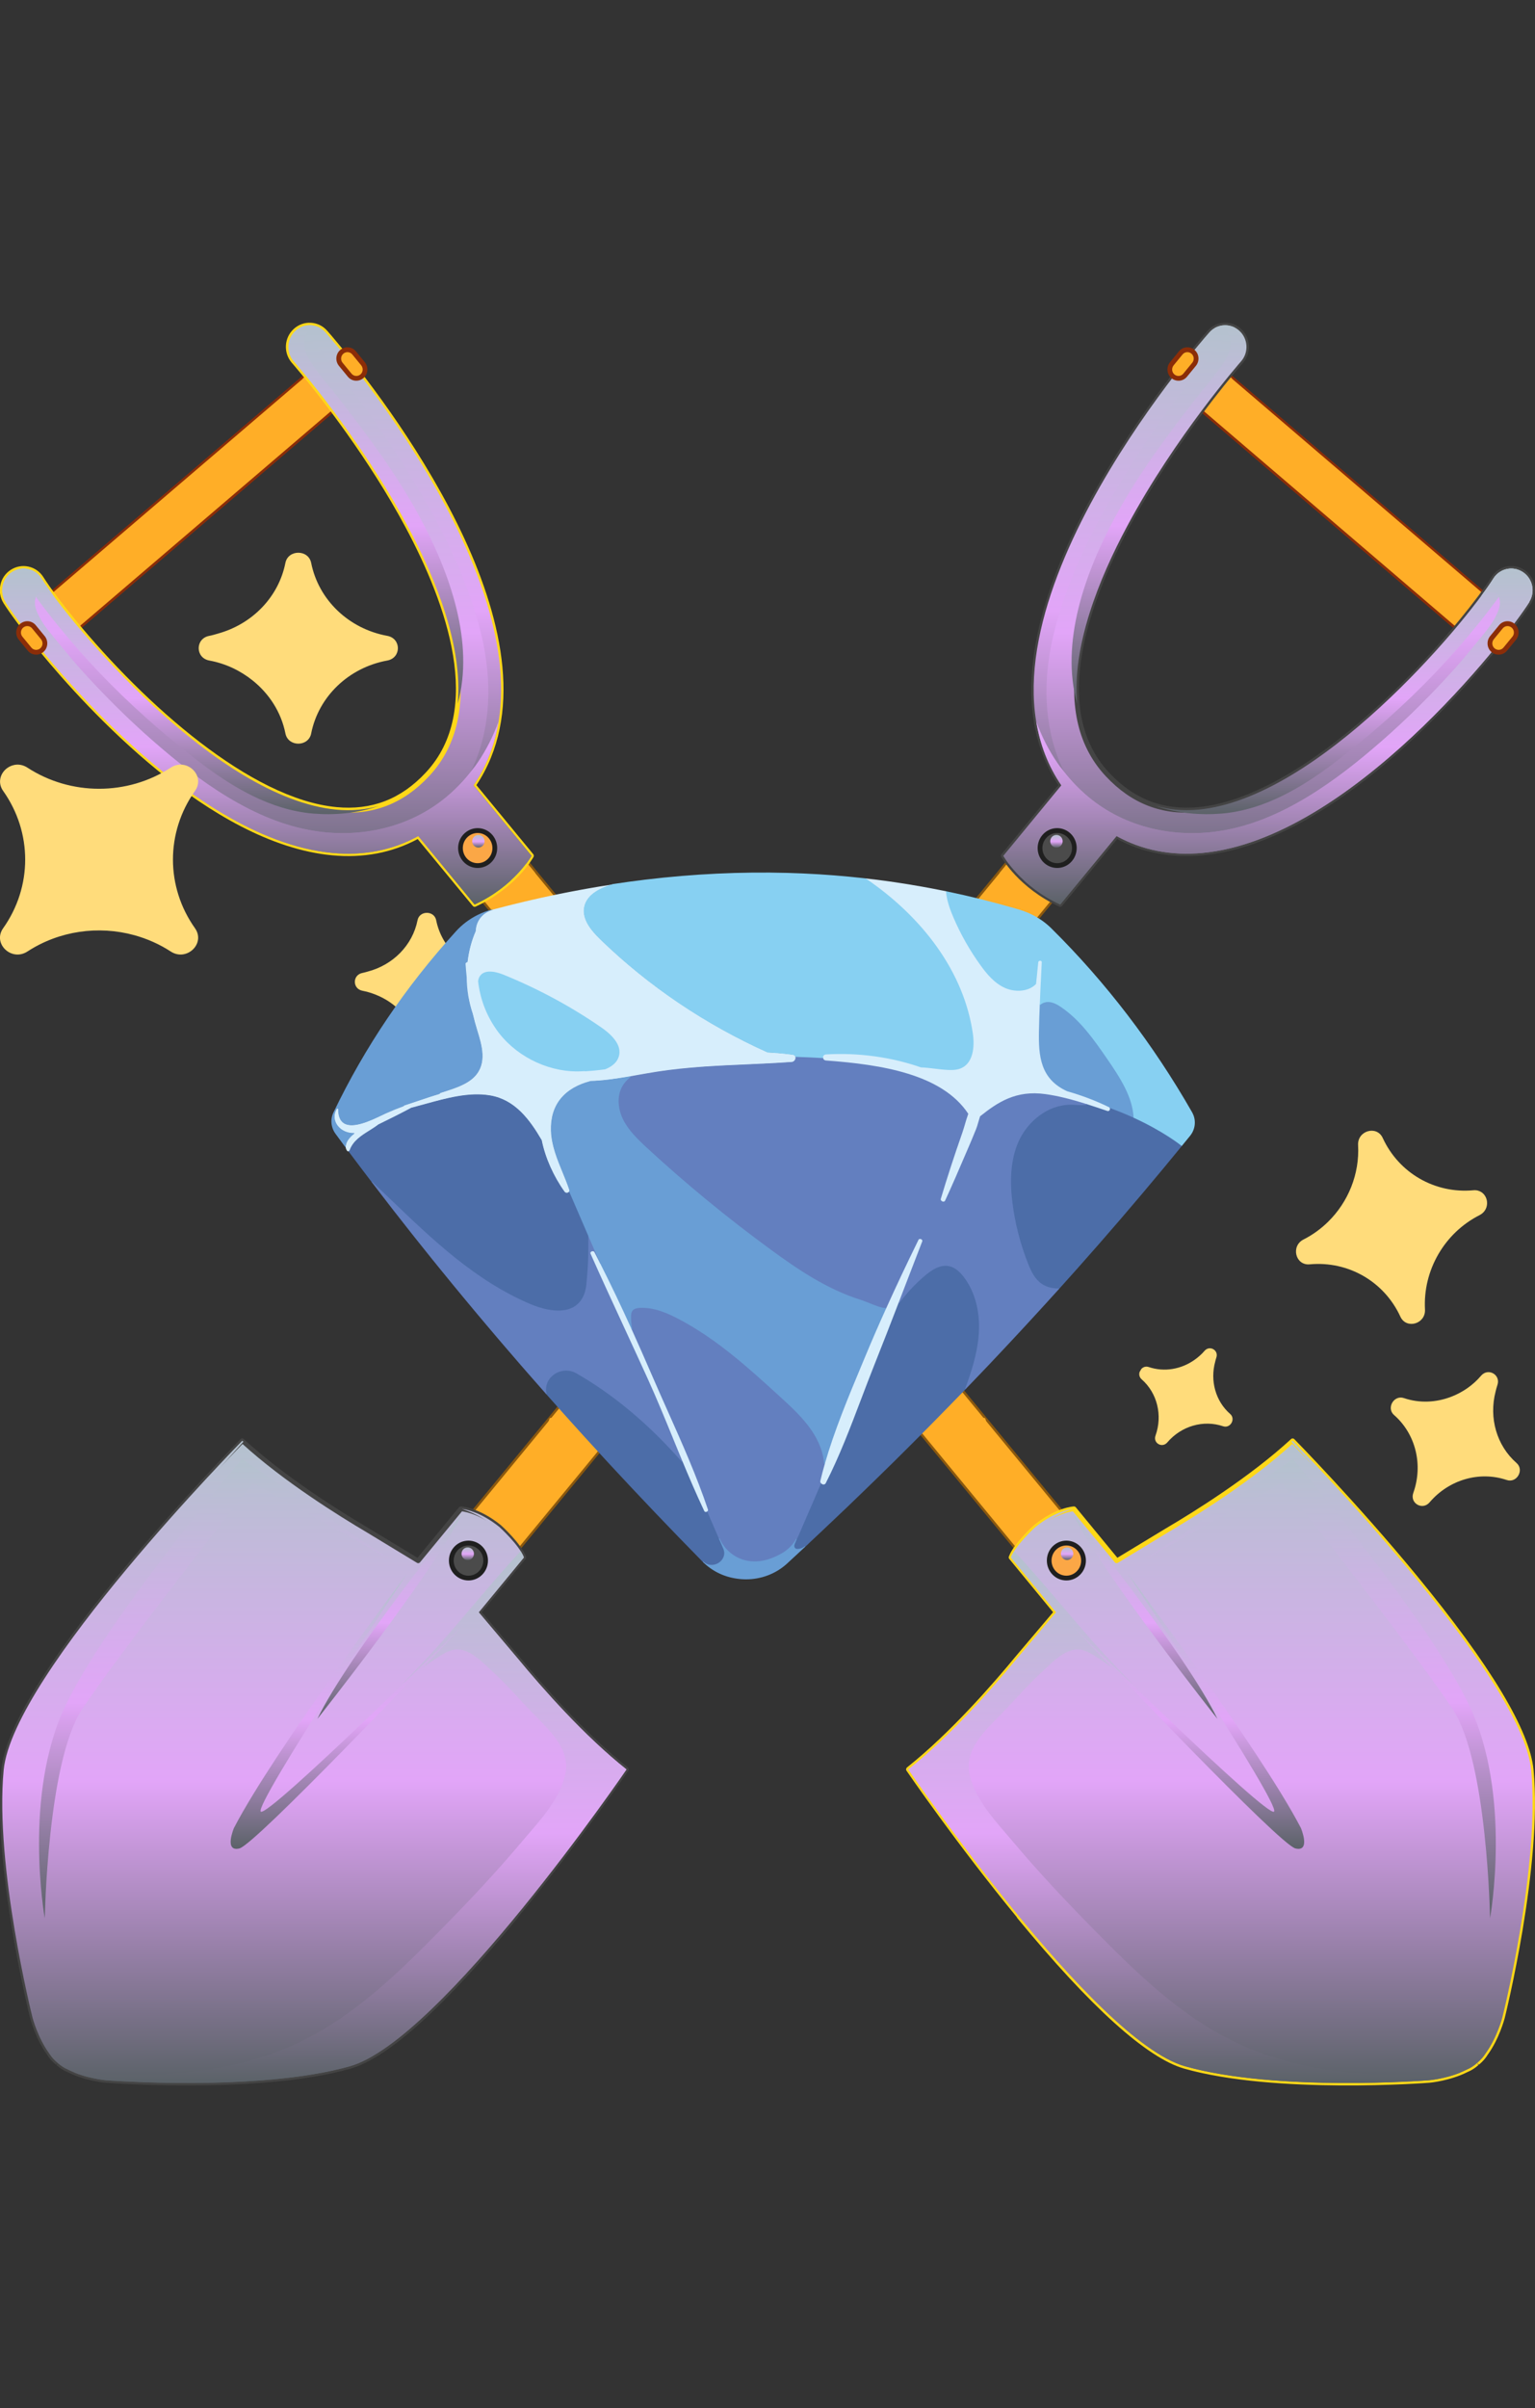 <svg width="176" height="276" viewBox="0 0 176 276" fill="none" xmlns="http://www.w3.org/2000/svg">
<rect x="0" y="0" width="176" height="276" fill="#333333" stroke="none"/>
<g clip-path="url(#clip0_3556_18068)">
<path d="M123.119 89.717L47.564 181.496C46.406 182.899 46.588 184.991 47.965 186.172C49.342 187.352 51.395 187.166 52.553 185.763L128.108 93.984L123.119 89.717Z" fill="#FFAE27"/>
<path d="M128.318 94.161L52.763 185.939C51.513 187.454 49.288 187.659 47.792 186.385C46.305 185.112 46.105 182.844 47.354 181.319L122.909 89.541C123.009 89.42 123.174 89.41 123.292 89.504L128.281 93.77C128.4 93.873 128.409 94.04 128.318 94.161ZM47.774 181.672C46.716 182.955 46.88 184.879 48.138 185.958C49.397 187.036 51.285 186.869 52.343 185.586L127.725 94.021L123.155 90.108L47.774 181.672Z" fill="#8B580E"/>
<g style="mix-blend-mode:screen">
<path d="M61.719 167.022C62.44 165.618 62.841 164.094 63.242 162.569C63.27 162.467 63.041 162.486 63.014 162.569C62.494 164.224 61.92 165.814 61.09 167.338C60.214 168.937 59.612 170.545 58.071 171.624C56.794 172.516 55.535 173.613 54.131 174.292C52.991 174.849 52.097 175.723 51.34 176.746C51.267 176.839 51.486 176.848 51.541 176.801C52.206 176.076 52.827 175.398 53.666 174.868C54.277 174.477 54.961 174.189 55.59 173.799C56.922 172.972 58.372 172.098 59.494 170.991C60.57 169.932 61.053 168.342 61.728 167.022H61.719Z" fill="#FFAE27"/>
</g>
<g style="mix-blend-mode:screen">
<path d="M63.197 167.152C64.419 164.837 65.376 162.495 65.841 159.892C65.869 159.743 65.559 159.78 65.531 159.892C64.975 162.439 63.963 164.81 62.677 167.059C61.327 169.42 59.831 172.005 57.888 173.901C56.064 175.686 53.839 176.931 51.787 178.4C49.862 179.776 48.512 181.747 46.679 183.206C46.542 183.308 46.807 183.373 46.889 183.318C48.932 181.886 50.355 179.748 52.443 178.317C54.596 176.848 56.812 175.574 58.7 173.734C60.515 171.958 62.002 169.365 63.197 167.124V167.152Z" fill="#FFAE27"/>
</g>
<g style="mix-blend-mode:screen">
<path d="M64.145 168.714C64.455 166.948 65.942 165.163 66.772 163.61C67.62 162.021 68.496 160.45 69.18 158.777C69.964 156.88 70.712 155.068 71.779 153.32C72.773 151.693 73.731 150.038 74.752 148.43C74.844 148.291 74.543 148.3 74.47 148.384C73.403 149.722 72.509 151.377 71.615 152.846C70.694 154.342 69.9 155.83 69.243 157.466C68.459 159.418 67.547 161.24 66.571 163.099C65.695 164.754 64.601 166.325 63.808 168.017C63.552 168.565 63.452 169.188 63.27 169.764C62.959 170.731 62.184 171.67 61.582 172.46C60.223 174.208 58.591 175.779 56.995 177.303C55.389 178.828 53.693 180.12 51.86 181.347C50.355 182.36 48.904 183.467 47.783 184.926C47.691 185.038 47.965 185.056 48.029 184.991C50.829 182.063 54.523 180.259 57.478 177.489C58.883 176.179 60.314 174.793 61.537 173.306C62.649 171.958 63.835 170.508 64.145 168.723V168.714Z" fill="#FFAE27"/>
</g>
<g style="mix-blend-mode:screen">
<path d="M69.59 161.268C70.457 160.161 71.204 158.888 71.98 157.717C73.694 155.123 75.4 152.529 77.133 149.936C78.647 147.677 80.197 145.381 81.502 142.983C82.204 141.69 82.842 140.361 83.599 139.088C84.147 138.167 84.739 137.312 85.086 136.28C85.122 136.159 84.849 136.187 84.812 136.28C83.992 138.446 82.514 140.435 81.438 142.49C80.261 144.749 78.829 146.896 77.434 149.025C76.029 151.182 74.543 153.292 73.147 155.448C72.381 156.638 71.597 157.81 70.776 158.962C70.648 159.148 70.283 159.771 69.9 160.338C70.238 159.548 70.493 158.683 70.894 158.005C71.825 156.452 72.527 154.733 73.439 153.162C74.296 151.674 75.035 150.103 75.883 148.616C76.33 147.826 76.631 147.063 77.188 146.329C77.489 145.929 77.79 145.446 77.917 144.963C77.945 144.851 77.698 144.879 77.671 144.963C77.297 146.162 76.166 147.026 75.674 148.188C74.953 149.871 73.877 151.507 72.965 153.087C72.135 154.528 71.341 155.988 70.593 157.475C70.292 158.07 69.946 158.618 69.681 159.232C69.371 159.948 69.134 160.886 68.678 161.509C68.55 161.677 68.851 161.732 68.952 161.705C69.28 161.639 69.389 161.5 69.59 161.24V161.268Z" fill="#FFAE27"/>
</g>
<g style="mix-blend-mode:screen">
<path d="M74.716 156.574C75.628 155.505 76.294 154.277 77.051 153.097C78.017 151.6 79.057 150.159 80.033 148.672C81.821 145.958 83.645 143.345 85.168 140.464C86.609 137.749 87.968 134.961 89.327 132.2C89.391 132.07 89.135 132.079 89.09 132.163C86.208 137.675 83.225 143.02 79.732 148.151C78.838 149.471 77.963 150.792 77.078 152.121C76.12 153.562 75.318 155.105 74.242 156.453C72.171 159.018 70.101 161.649 68.596 164.615C68.541 164.717 68.751 164.707 68.797 164.642C70.63 161.835 72.545 159.111 74.725 156.574H74.716Z" fill="#FFAE27"/>
</g>
<g style="mix-blend-mode:screen">
<path d="M87.448 139.711C88.397 137.926 89.446 136.169 90.44 134.421C91.306 132.887 92.027 131.158 92.738 129.541C93.577 127.635 94.48 125.776 95.41 123.907C95.447 123.833 95.292 123.833 95.264 123.889C91.489 130.666 88.15 137.693 84.712 144.647C84.666 144.74 84.849 144.73 84.885 144.675C85.852 143.085 86.582 141.365 87.457 139.72L87.448 139.711Z" fill="#FFAE27"/>
</g>
<g style="mix-blend-mode:screen">
<path d="M97.581 123.666C98.858 121.267 100.482 119.036 101.248 116.396C101.275 116.303 101.065 116.322 101.038 116.396C100.089 118.999 98.347 121.175 97.007 123.573C95.584 126.12 94.197 128.667 92.975 131.326C92.911 131.456 93.167 131.447 93.212 131.363C94.754 128.853 96.195 126.269 97.59 123.666H97.581Z" fill="#FFAE27"/>
</g>
<g style="mix-blend-mode:screen">
<path d="M96.368 128.546C97.271 127.171 98.293 125.823 99.323 124.54C101.394 121.946 103.555 119.455 105.698 116.917C107.869 114.342 109.328 111.312 111.18 108.514C113.123 105.586 115.43 102.983 117.61 100.24C117.701 100.129 117.418 100.101 117.355 100.175C115.138 102.741 112.785 105.176 110.842 107.965C108.918 110.726 107.431 113.785 105.334 116.425C104.257 117.782 103.053 119.027 101.959 120.366C100.974 121.556 100.108 122.848 99.15 124.066C97.134 126.613 95.62 129.383 93.915 132.125C93.851 132.237 94.079 132.228 94.133 132.163C94.954 131.001 95.593 129.727 96.377 128.546H96.368Z" fill="#FFAE27"/>
</g>
<g style="mix-blend-mode:screen">
<path d="M100.728 125.237C101.968 123.48 103.218 121.751 104.431 119.975C105.197 118.851 106.264 117.986 107.14 116.964C107.796 116.201 108.353 115.346 108.973 114.547C109.037 114.472 108.845 114.463 108.799 114.519C108.042 115.42 107.34 116.35 106.538 117.215C105.817 117.995 104.969 118.646 104.303 119.492C102.953 121.184 101.877 123.08 100.554 124.791C99.314 126.399 98.42 128.258 97.162 129.857C95.711 131.707 94.389 133.622 93.057 135.555C92.984 135.667 93.231 135.667 93.285 135.593C95.793 132.153 98.283 128.723 100.737 125.246L100.728 125.237Z" fill="#FFAE27"/>
</g>
<g style="mix-blend-mode:screen">
<path d="M109.721 108.42C111.162 106.673 112.201 104.646 113.132 102.592C113.168 102.508 113.013 102.518 112.986 102.573C111.928 104.618 110.742 106.58 109.301 108.365C107.814 110.205 106.255 111.953 104.896 113.896C104.841 113.979 105.024 113.979 105.069 113.924C106.556 112.037 108.198 110.289 109.73 108.439L109.721 108.42Z" fill="#FFAE27"/>
</g>
<g style="mix-blend-mode:screen">
<path d="M116.862 105.214C116.926 105.093 116.68 105.093 116.625 105.176C116.278 105.781 115.841 106.311 115.403 106.85C115.312 106.961 115.585 106.989 115.649 106.915C116.105 106.385 116.525 105.827 116.853 105.214H116.862Z" fill="#FFAE27"/>
</g>
<g style="mix-blend-mode:multiply">
<path d="M123.119 89.717L114.628 100.026C114.938 101.17 115.822 102.155 115.795 103.419C115.768 104.842 115.184 106.097 114.29 107.184C111.618 110.438 108.672 113.478 105.872 116.62C102.898 119.966 100.153 123.48 97.353 126.975C91.707 134.04 85.889 140.956 80.033 147.835C74.159 154.733 68.249 161.603 62.458 168.574C59.585 172.033 56.83 175.574 54.058 179.116C52.179 181.514 49.917 183.773 48.084 186.274C49.461 187.343 51.422 187.129 52.544 185.772L128.099 93.993L123.11 89.727L123.119 89.717Z" fill="#FFAE27"/>
</g>
<g style="mix-blend-mode:screen">
<path d="M58.417 170.136C61.5 166.641 64.501 163.108 67.383 159.436C69.873 156.266 72.408 153.124 75.382 150.419C82.614 141.607 89.956 132.906 97.417 124.279C104.932 115.597 111.226 105.957 117.619 96.41L47.573 181.496C47.08 182.091 46.834 182.806 46.816 183.522C50.364 178.809 54.495 174.579 58.426 170.136H58.417Z" fill="#FFAE27"/>
</g>
<path d="M167.308 72.176L137.101 46.343C136.07 45.46 135.933 43.889 136.8 42.838C137.666 41.788 139.208 41.648 140.238 42.532L170.446 68.365C171.476 69.248 171.613 70.819 170.747 71.869C169.88 72.92 168.339 73.059 167.308 72.176Z" fill="#FFAE27"/>
<path d="M170.947 72.046C169.99 73.217 168.275 73.366 167.126 72.39L136.918 46.557C135.769 45.581 135.623 43.833 136.581 42.662C137.538 41.49 139.253 41.342 140.402 42.318L170.61 68.151C171.759 69.127 171.905 70.875 170.947 72.046ZM137 43.015C136.234 43.954 136.353 45.348 137.265 46.129L167.472 71.962C168.393 72.743 169.762 72.622 170.528 71.693C171.294 70.763 171.175 69.359 170.263 68.579L140.056 42.745C139.135 41.964 137.767 42.085 137 43.015Z" fill="#8B2D08"/>
<g style="mix-blend-mode:screen">
<path d="M171.303 70.373C171.33 69.629 171.048 68.876 170.446 68.365L140.238 42.531C139.636 42.02 138.861 41.862 138.15 42.02L171.303 70.373Z" fill="#FFAE27"/>
</g>
<g style="mix-blend-mode:multiply">
<path d="M170.445 68.355L170.172 68.113C164.243 68.048 158.461 63.428 154.165 59.905C150.918 57.246 147.772 54.355 145.227 50.972C143.585 48.787 141.688 46.194 141.25 43.377L140.238 42.513C139.207 41.629 137.666 41.769 136.8 42.819C135.933 43.87 136.07 45.441 137.101 46.324L167.308 72.157C168.339 73.04 169.88 72.901 170.746 71.85C171.613 70.8 171.476 69.229 170.445 68.346V68.355Z" fill="#FFAE27"/>
</g>
<path d="M175.334 68.997C176.064 67.844 175.745 66.301 174.605 65.557C173.474 64.813 171.96 65.139 171.23 66.301C167.773 71.757 151.201 91.465 137.438 92.794C133.307 93.194 129.877 91.874 126.968 88.76C120.155 81.472 124.441 69.257 129.248 60.296C134.757 50.014 142.217 41.518 142.29 41.434C143.193 40.412 143.111 38.841 142.108 37.92C141.114 37 139.563 37.084 138.66 38.106C137.402 39.529 109.237 71.776 121.687 90.015L115.038 98.093C115.038 98.093 116.935 101.523 121.55 103.661L128.007 95.815C130.953 97.442 134.264 98.093 137.894 97.749C154.795 96.131 172.534 73.412 175.334 69.006V68.997Z" fill="url(#paint0_linear_3556_18068)"/>
<path d="M171.403 74.686C165.995 81.258 151.913 96.68 137.931 98.019C134.346 98.362 131.035 97.74 128.09 96.159L121.769 103.828C121.687 103.921 121.559 103.959 121.45 103.903C116.807 101.746 114.892 98.362 114.81 98.214C114.755 98.112 114.764 97.991 114.837 97.898L121.359 89.978C110.651 73.896 130.543 47.477 136.909 39.742C137.757 38.711 138.314 38.069 138.469 37.902C138.952 37.353 139.618 37.028 140.348 36.991C141.068 36.954 141.761 37.205 142.299 37.697C143.394 38.701 143.503 40.384 142.564 41.527L142.5 41.602C142.454 41.657 142.008 42.169 141.278 43.052C139.135 45.645 133.708 52.543 129.494 60.407C124.733 69.285 120.465 81.379 127.168 88.546C130.014 91.595 133.37 92.887 137.42 92.497C147.225 91.558 159.318 80.784 167.363 71.014C168.904 69.136 170.236 67.361 171.011 66.134C171.832 64.841 173.519 64.498 174.76 65.316C175.371 65.715 175.79 66.329 175.936 67.054C176.091 67.779 175.954 68.523 175.562 69.145C174.924 70.159 173.492 72.139 171.403 74.677V74.686ZM121.477 103.317L127.807 95.629C127.889 95.527 128.026 95.499 128.144 95.564C131.045 97.163 134.319 97.805 137.876 97.461C142.464 97.024 154.886 93.882 170.984 74.323C173.063 71.804 174.477 69.843 175.106 68.848C175.425 68.346 175.526 67.76 175.407 67.175C175.289 66.598 174.951 66.106 174.468 65.79C173.474 65.13 172.124 65.409 171.467 66.45C170.683 67.695 169.333 69.489 167.773 71.386C159.665 81.239 147.443 92.106 137.466 93.064C133.243 93.473 129.74 92.125 126.776 88.946C119.845 81.537 124.168 69.201 129.011 60.156C133.252 52.245 138.706 45.32 140.858 42.708C141.588 41.816 142.044 41.304 142.09 41.248L142.144 41.183C142.901 40.263 142.81 38.925 141.935 38.116C141.506 37.716 140.95 37.521 140.375 37.549C139.791 37.577 139.262 37.837 138.87 38.274C138.715 38.441 138.159 39.083 137.32 40.105C134.611 43.396 127.825 52.097 123.301 61.82C117.783 73.682 117.318 83.108 121.915 89.847C121.988 89.95 121.979 90.089 121.897 90.182L115.375 98.112C115.804 98.79 117.692 101.504 121.477 103.317Z" fill="#444444"/>
<g style="mix-blend-mode:screen">
<path d="M115.649 98.976C116.215 98.186 116.78 97.386 117.364 96.606C118.476 95.118 119.717 93.324 121.276 92.283C122.052 91.762 122.845 91.576 123.657 92.143C124.168 92.506 124.66 92.868 125.153 93.213C123.329 91.056 121.842 88.63 120.975 85.897C119.461 81.118 119.817 76.099 121.158 71.321C122.964 64.897 126.047 59.124 129.558 53.519C133.115 47.858 137.073 42.466 141.579 37.549C140.621 37.047 139.417 37.233 138.66 38.088C137.402 39.51 109.237 71.757 121.687 89.996L115.038 98.074C115.038 98.074 115.229 98.427 115.64 98.967L115.649 98.976Z" fill="url(#paint1_linear_3556_18068)"/>
</g>
<g style="mix-blend-mode:screen">
<path d="M132.495 92.339C134.903 93.222 137.648 93.436 140.037 93.241C145.026 92.832 149.432 90.164 153.344 87.152C161.325 81.007 168.457 73.728 174.03 65.288C172.999 64.944 171.841 65.325 171.23 66.292C167.773 71.749 151.201 91.456 137.438 92.785C135.669 92.953 134.027 92.804 132.495 92.339Z" fill="url(#paint2_linear_3556_18068)"/>
</g>
<g style="mix-blend-mode:multiply">
<path d="M140.95 38.46C141.314 39.473 140.913 40.635 140.348 41.5C139.417 42.941 138.241 44.242 137.192 45.581C133.79 49.94 130.47 54.402 127.834 59.301C124.377 65.697 121.559 73.673 123.502 80.645C122.909 74.082 125.955 66.422 129.248 60.287C134.757 50.005 142.217 41.509 142.29 41.425C143.193 40.403 143.111 38.832 142.108 37.911C141.305 37.168 140.147 37.093 139.253 37.614C139.864 37.595 140.712 37.8 140.94 38.451L140.95 38.46Z" fill="url(#paint3_linear_3556_18068)"/>
</g>
<g style="mix-blend-mode:multiply">
<path d="M175.334 68.997C176.064 67.844 175.745 66.301 174.605 65.557C173.474 64.813 171.96 65.139 171.23 66.301C170.892 66.84 170.418 67.519 169.835 68.309C170.291 68.002 170.783 67.797 171.294 67.872C172.069 67.993 172.069 69.229 171.878 69.777C171.458 71.032 170.601 72.111 169.771 73.105C168.804 74.258 167.864 75.457 166.861 76.573C164.234 79.501 161.416 82.318 158.461 84.902C153.235 89.475 146.896 94.142 139.919 95.23C134.62 96.066 129.038 94.858 124.824 91.362C122.015 89.038 120.027 86.027 118.814 82.68C119.243 85.283 120.155 87.756 121.696 90.015L115.047 98.093C115.047 98.093 116.944 101.523 121.559 103.661L128.017 95.815C130.963 97.442 134.273 98.093 137.903 97.749C154.804 96.131 172.543 73.412 175.343 69.006L175.334 68.997Z" fill="url(#paint4_linear_3556_18068)"/>
</g>
<g style="mix-blend-mode:multiply">
<path d="M175.334 68.997C176.064 67.844 175.745 66.301 174.605 65.557C173.474 64.813 171.96 65.139 171.23 66.301C170.892 66.84 170.418 67.519 169.834 68.309C170.291 68.002 170.783 67.797 171.294 67.872C172.069 67.993 172.069 69.229 171.878 69.777C171.458 71.032 170.601 72.111 169.771 73.105C168.804 74.258 167.864 75.457 166.861 76.573C164.234 79.501 161.416 82.318 158.461 84.902C153.235 89.475 146.896 94.142 139.919 95.23C134.62 96.066 129.038 94.858 124.824 91.362C123.557 90.312 122.471 89.122 121.532 87.83C121.942 88.555 122.426 89.243 122.955 89.894C123.83 90.972 125.226 92.069 125.718 93.408C126.056 94.328 125.691 95.137 125.171 95.918C124.186 97.377 123.283 99.041 122.061 100.305C120.638 101.774 119.015 101.755 117.391 100.882C118.413 101.82 119.781 102.843 121.568 103.661L128.026 95.815C130.972 97.442 134.282 98.093 137.912 97.749C154.813 96.131 172.552 73.412 175.352 69.006L175.334 68.997Z" fill="url(#paint5_linear_3556_18068)"/>
</g>
<path d="M135.888 42.996C135.532 43.423 134.903 43.479 134.483 43.117C134.063 42.754 134.009 42.122 134.364 41.685L135.386 40.44C135.742 40.012 136.371 39.956 136.791 40.319C137.21 40.681 137.265 41.323 136.909 41.75L135.888 42.996Z" fill="#FFAE27"/>
<path d="M137.119 41.927L136.097 43.172C135.65 43.721 134.848 43.786 134.31 43.331C133.772 42.875 133.708 42.057 134.155 41.508L135.176 40.263C135.623 39.714 136.426 39.649 136.964 40.105C137.502 40.56 137.566 41.378 137.119 41.927ZM134.565 41.871C134.31 42.187 134.346 42.652 134.656 42.912C134.966 43.172 135.422 43.135 135.678 42.819L136.699 41.574C136.955 41.267 136.918 40.793 136.608 40.532C136.298 40.272 135.842 40.309 135.587 40.625L134.565 41.871Z" fill="#8B2D08"/>
<path d="M172.589 74.388C172.233 74.816 171.604 74.872 171.184 74.509C170.765 74.147 170.71 73.515 171.066 73.078L172.087 71.832C172.443 71.404 173.063 71.349 173.492 71.711C173.911 72.074 173.966 72.706 173.61 73.143L172.589 74.388Z" fill="#FFAE27"/>
<path d="M173.82 73.319L172.799 74.565C172.352 75.114 171.549 75.179 171.011 74.723C170.473 74.268 170.409 73.45 170.856 72.901L171.877 71.656C172.324 71.107 173.127 71.042 173.665 71.497C174.203 71.953 174.267 72.771 173.82 73.319ZM171.276 73.264C171.02 73.58 171.057 74.044 171.367 74.305C171.677 74.565 172.133 74.528 172.388 74.212L173.41 72.966C173.665 72.659 173.629 72.185 173.319 71.925C173.008 71.665 172.552 71.702 172.297 72.018L171.276 73.264Z" fill="#8B2D08"/>
<path d="M122.718 98.483C122.015 99.329 120.775 99.441 119.945 98.734C119.115 98.019 119.005 96.754 119.699 95.908C120.401 95.062 121.641 94.951 122.471 95.657C123.301 96.373 123.411 97.638 122.718 98.483Z" fill="#4B4B4B"/>
<path d="M122.927 98.66C122.134 99.627 120.72 99.748 119.772 98.939C118.823 98.13 118.704 96.689 119.498 95.722C120.291 94.756 121.705 94.635 122.654 95.444C123.602 96.252 123.721 97.693 122.927 98.66ZM119.918 96.085C119.316 96.819 119.407 97.907 120.127 98.52C120.839 99.134 121.915 99.041 122.517 98.307C123.119 97.572 123.028 96.485 122.307 95.871C121.587 95.258 120.519 95.35 119.918 96.085Z" fill="#1F1F1F"/>
<path d="M121.678 96.875C121.422 97.182 120.975 97.219 120.674 96.968C120.374 96.717 120.337 96.252 120.583 95.945C120.839 95.639 121.286 95.602 121.587 95.853C121.888 96.103 121.924 96.568 121.678 96.875Z" fill="url(#paint6_linear_3556_18068)"/>
<path d="M71.834 202.792C66.981 198.944 62.157 193.459 59.357 190.066L54.888 184.777L60.068 178.493C59.566 177.099 57.277 175.016 57.277 175.016C54.806 173.008 52.845 172.925 52.845 172.925L47.938 178.893L42.256 175.444C38.489 173.222 32.351 169.337 27.79 165.135C27.79 165.135 1.487 191.833 0.429 202.876C-0.62 213.92 3.73 231.229 3.73 231.229C3.73 231.229 4.323 233.525 5.636 235.337C5.883 235.737 6.202 236.09 6.567 236.397C6.576 236.406 6.594 236.425 6.603 236.434C6.621 236.444 6.631 236.462 6.649 236.472C7.005 236.788 7.406 237.048 7.834 237.225C9.814 238.228 12.139 238.424 12.139 238.424C12.139 238.424 29.624 239.79 40.112 236.815C50.601 233.841 71.825 202.802 71.825 202.802L71.834 202.792Z" fill="url(#paint7_linear_3556_18068)"/>
<path d="M59.384 219.767C50.929 230.039 44.472 235.858 40.194 237.076C29.779 240.032 12.304 238.712 12.13 238.693C12.03 238.693 9.732 238.479 7.725 237.466C7.306 237.299 6.877 237.029 6.476 236.676L6.594 236.416L6.421 236.63C6.421 236.63 6.384 236.592 6.375 236.592C5.983 236.267 5.646 235.886 5.399 235.477C4.086 233.664 3.484 231.387 3.457 231.294C3.411 231.117 -0.903 213.808 0.146 202.839C0.575 198.34 5.08 190.847 13.535 180.575C20.421 172.209 27.508 165.005 27.581 164.93C27.681 164.828 27.845 164.819 27.955 164.93C32.606 169.216 38.981 173.213 42.374 175.202L47.865 178.53L52.626 172.748C52.681 172.683 52.763 172.646 52.845 172.646C52.927 172.646 54.915 172.757 57.432 174.793C57.542 174.886 59.785 176.95 60.305 178.391C60.342 178.484 60.324 178.586 60.26 178.66L55.234 184.768L59.557 189.871C62.075 192.93 67.045 198.637 71.989 202.56C72.098 202.653 72.126 202.82 72.043 202.932C71.989 203.016 66.252 211.382 59.366 219.748L59.384 219.767ZM13.973 180.929C5.709 190.968 1.122 198.563 0.702 202.895C-0.328 213.762 3.958 230.987 3.995 231.154C3.995 231.173 4.597 233.423 5.855 235.17C6.083 235.542 6.384 235.877 6.74 236.183L6.786 236.221L6.831 236.258C7.187 236.565 7.561 236.806 7.944 236.964C9.868 237.94 12.149 238.145 12.167 238.145C12.34 238.154 29.724 239.474 40.048 236.546C44.153 235.384 50.701 229.453 58.965 219.414C65.221 211.81 70.529 204.215 71.469 202.848C66.544 198.898 61.655 193.274 59.156 190.243L54.687 184.963C54.596 184.861 54.596 184.712 54.687 184.6L59.758 178.437C59.183 177.127 57.122 175.23 57.104 175.212C55.097 173.585 53.438 173.269 52.972 173.204L48.157 179.051C48.075 179.153 47.929 179.181 47.81 179.107L42.128 175.658C38.772 173.678 32.478 169.746 27.809 165.488C26.659 166.669 20.229 173.315 13.973 180.91V180.929Z" fill="#444444"/>
<g style="mix-blend-mode:multiply">
<path d="M71.834 202.793C66.982 198.944 62.157 193.459 59.357 190.066L54.888 184.777L60.068 178.493C59.566 177.099 57.277 175.016 57.277 175.016C55.161 173.297 53.419 172.99 52.972 172.934C54.897 173.566 58.034 175.128 56.155 177.015C56.037 177.127 55.909 177.136 55.772 177.052C54.34 176.095 52.316 176.076 51.258 177.638C50.209 179.19 50.929 180.771 52.443 181.616C52.608 181.709 52.644 181.895 52.535 182.044C49.908 185.846 46.643 189.007 43.605 192.455C41.043 195.365 38.726 198.581 35.497 200.775C35.297 200.915 35.05 200.738 35.078 200.506C35.424 197.159 37.568 194.203 39.337 191.461C41.225 188.542 42.994 185.539 45.019 182.723C41.289 186.395 38.817 191.377 35.506 195.393C33.272 198.117 31.028 200.84 28.93 203.676C27.827 205.172 26.641 206.669 25.729 208.305C25.009 209.597 23.595 213.064 26.523 212.442C28.52 212.014 30.29 210.768 32.004 209.69C33.719 208.621 35.415 207.487 37.148 206.437C38.598 205.563 40.203 204.642 41.936 204.782C42.119 204.8 42.192 205.014 42.137 205.172C40.851 208.63 38.106 211.252 35.78 213.994C32.916 217.368 29.925 220.659 26.751 223.727C23.075 227.297 18.186 231.47 12.842 231.712C6.64 231.991 4.779 225.67 3.676 220.557C2.18 213.65 1.596 205.907 4.022 199.149C5.244 195.746 7.059 192.669 8.984 189.639C11.355 185.893 13.882 182.258 16.572 178.744C20.147 174.068 23.96 169.578 27.909 165.228C27.863 165.191 27.827 165.153 27.781 165.116C27.781 165.116 1.478 191.814 0.42 202.858C-0.629 213.901 3.721 231.21 3.721 231.21C3.721 231.21 4.314 233.506 5.627 235.319C5.874 235.719 6.193 236.072 6.558 236.379C6.567 236.388 6.585 236.406 6.594 236.416C6.612 236.425 6.622 236.444 6.64 236.453C6.995 236.769 7.397 237.029 7.825 237.206C9.805 238.21 12.13 238.405 12.13 238.405C12.13 238.405 29.614 239.772 40.103 236.797C50.592 233.822 71.816 202.783 71.816 202.783L71.834 202.793Z" fill="url(#paint8_linear_3556_18068)"/>
</g>
<g style="mix-blend-mode:multiply">
<path d="M71.834 202.793C66.982 198.944 62.157 193.46 59.357 190.067L54.888 184.777L60.068 178.493C59.986 178.27 59.849 178.019 59.694 177.768C56.119 181.607 52.881 185.763 49.324 189.62C48.257 190.773 47.181 191.907 46.095 193.032C47.536 191.842 49.014 190.643 50.601 189.685C51.358 189.23 52.106 188.877 53 189.1C54.377 189.434 55.626 190.801 56.621 191.712C58.153 193.125 59.494 194.687 60.944 196.193C62.777 198.108 65.504 200.385 64.802 203.406C64.109 206.399 61.71 208.835 59.813 211.094C56.912 214.543 53.83 217.815 50.674 221.022C45.375 226.404 39.957 231.731 32.925 234.678C26.103 237.541 19.099 238.015 11.82 237.727C10.726 237.68 9.631 237.624 8.528 237.522C10.325 238.257 12.149 238.415 12.149 238.415C12.149 238.415 29.633 239.781 40.121 236.806C50.61 233.832 71.834 202.793 71.834 202.793Z" fill="url(#paint9_linear_3556_18068)"/>
</g>
<path d="M55.216 180.139C54.514 180.985 53.273 181.096 52.443 180.39C51.613 179.674 51.504 178.41 52.197 177.564C52.899 176.718 54.14 176.606 54.97 177.313C55.8 178.029 55.909 179.293 55.216 180.139Z" fill="#4B4B4B"/>
<path d="M55.426 180.315C54.632 181.282 53.219 181.403 52.27 180.594C51.322 179.785 51.203 178.344 51.996 177.378C52.79 176.411 54.204 176.29 55.152 177.099C56.101 177.908 56.219 179.348 55.426 180.315ZM52.416 177.74C51.814 178.475 51.905 179.562 52.626 180.176C53.337 180.789 54.413 180.696 55.015 179.962C55.617 179.228 55.526 178.14 54.806 177.526C54.085 176.913 53.018 177.006 52.416 177.74Z" fill="#1F1F1F"/>
<path d="M54.176 178.53C53.921 178.837 53.474 178.874 53.173 178.623C52.872 178.363 52.836 177.908 53.082 177.601C53.328 177.294 53.784 177.257 54.085 177.508C54.386 177.768 54.423 178.224 54.176 178.53Z" fill="url(#paint10_linear_3556_18068)"/>
<g style="mix-blend-mode:multiply">
<path d="M46.624 180.408C46.624 180.408 31.566 200.385 26.824 209.495C26.824 209.495 25.647 212.284 27.453 211.838C29.259 211.391 49.041 190.597 53.273 186.097C53.273 186.097 30.636 208.426 29.897 207.617C29.149 206.799 46.624 180.417 46.624 180.417V180.408Z" fill="url(#paint11_linear_3556_18068)"/>
</g>
<g style="mix-blend-mode:screen">
<path d="M27.736 167.217C27.736 167.217 12.514 185.103 7.543 195.393C2.572 205.693 5.135 219.832 5.135 219.832C5.135 219.832 5.436 202.04 9.349 195.997C13.261 189.955 29.013 169.96 29.013 169.96L44.545 178.623L27.736 167.208V167.217Z" fill="url(#paint12_linear_3556_18068)"/>
</g>
<g style="mix-blend-mode:screen">
<path d="M52.963 173.501C52.963 173.501 40.012 189.49 36.391 196.992C36.391 196.992 49.734 180.175 52.963 173.501Z" fill="url(#paint13_linear_3556_18068)"/>
</g>
<path d="M52.861 89.717L128.416 181.496C129.575 182.899 129.392 184.991 128.015 186.172C126.638 187.352 124.586 187.166 123.427 185.763L47.872 93.984L52.861 89.717Z" fill="#FFAE27"/>
<path d="M47.663 94.161L123.218 185.939C124.467 187.454 126.693 187.659 128.188 186.385C129.675 185.112 129.876 182.844 128.626 181.319L53.071 89.541C52.971 89.42 52.807 89.41 52.688 89.504L47.699 93.77C47.581 93.873 47.572 94.04 47.663 94.161ZM128.207 181.672C129.265 182.955 129.1 184.879 127.842 185.958C126.583 187.036 124.695 186.869 123.637 185.586L48.255 94.021L52.825 90.108L128.207 181.672Z" fill="#8B580E"/>
<g style="mix-blend-mode:screen">
<path d="M114.261 167.022C113.541 165.618 113.139 164.094 112.738 162.569C112.711 162.467 112.939 162.486 112.966 162.569C113.486 164.224 114.061 165.814 114.891 167.338C115.766 168.937 116.368 170.545 117.909 171.624C119.186 172.516 120.445 173.613 121.85 174.292C122.99 174.849 123.883 175.723 124.64 176.746C124.713 176.839 124.494 176.848 124.44 176.801C123.774 176.076 123.154 175.398 122.315 174.868C121.704 174.477 121.02 174.189 120.39 173.799C119.059 172.972 117.608 172.098 116.487 170.991C115.41 169.932 114.927 168.342 114.252 167.022H114.261Z" fill="#FFAE27"/>
</g>
<g style="mix-blend-mode:screen">
<path d="M112.784 167.152C111.562 164.837 110.604 162.495 110.139 159.892C110.111 159.743 110.422 159.78 110.449 159.892C111.005 162.439 112.018 164.81 113.304 167.059C114.653 169.42 116.149 172.005 118.092 173.901C119.916 175.686 122.141 176.931 124.194 178.4C126.118 179.776 127.468 181.747 129.301 183.206C129.438 183.308 129.173 183.373 129.091 183.318C127.048 181.886 125.626 179.748 123.537 178.317C121.384 176.848 119.168 175.574 117.28 173.734C115.465 171.958 113.979 169.365 112.784 167.124V167.152Z" fill="#FFAE27"/>
</g>
<g style="mix-blend-mode:screen">
<path d="M111.835 168.714C111.525 166.948 110.038 165.163 109.208 163.61C108.36 162.021 107.485 160.45 106.801 158.777C106.016 156.88 105.268 155.068 104.201 153.32C103.207 151.693 102.249 150.038 101.228 148.43C101.137 148.291 101.438 148.3 101.511 148.384C102.578 149.722 103.472 151.377 104.365 152.846C105.287 154.342 106.08 155.83 106.737 157.466C107.521 159.418 108.433 161.24 109.409 163.099C110.285 164.754 111.379 166.325 112.173 168.017C112.428 168.565 112.528 169.188 112.711 169.764C113.021 170.731 113.796 171.67 114.398 172.46C115.757 174.208 117.39 175.779 118.986 177.303C120.591 178.828 122.287 180.12 124.121 181.347C125.626 182.36 127.076 183.467 128.198 184.926C128.289 185.038 128.015 185.056 127.951 184.991C125.151 182.063 121.457 180.259 118.502 177.489C117.098 176.179 115.666 174.793 114.444 173.306C113.331 171.958 112.145 170.508 111.835 168.723V168.714Z" fill="#FFAE27"/>
</g>
<g style="mix-blend-mode:screen">
<path d="M106.39 161.268C105.524 160.161 104.776 158.888 104.001 157.717C102.286 155.123 100.58 152.529 98.847 149.936C97.333 147.677 95.783 145.381 94.479 142.983C93.776 141.69 93.138 140.361 92.381 139.088C91.834 138.167 91.241 137.312 90.894 136.28C90.858 136.159 91.131 136.187 91.168 136.28C91.989 138.446 93.466 140.435 94.543 142.49C95.719 144.749 97.151 146.896 98.546 149.025C99.951 151.182 101.438 153.292 102.833 155.448C103.599 156.638 104.384 157.81 105.204 158.962C105.332 159.148 105.697 159.771 106.08 160.338C105.743 159.548 105.487 158.683 105.086 158.005C104.156 156.452 103.453 154.733 102.541 153.162C101.684 151.674 100.945 150.103 100.097 148.616C99.65 147.826 99.349 147.063 98.793 146.329C98.492 145.929 98.191 145.446 98.063 144.963C98.036 144.851 98.282 144.879 98.309 144.963C98.683 146.162 99.814 147.026 100.307 148.188C101.027 149.871 102.103 151.507 103.016 153.087C103.846 154.528 104.639 155.988 105.387 157.475C105.688 158.07 106.034 158.618 106.299 159.232C106.609 159.948 106.846 160.886 107.302 161.509C107.43 161.677 107.129 161.732 107.029 161.705C106.7 161.639 106.591 161.5 106.39 161.24V161.268Z" fill="#FFAE27"/>
</g>
<g style="mix-blend-mode:screen">
<path d="M101.264 156.574C100.352 155.505 99.686 154.277 98.93 153.097C97.963 151.6 96.923 150.159 95.947 148.672C94.159 145.958 92.335 143.345 90.812 140.464C89.371 137.749 88.012 134.961 86.653 132.2C86.589 132.07 86.845 132.079 86.89 132.163C89.772 137.675 92.755 143.02 96.248 148.151C97.142 149.471 98.017 150.792 98.902 152.121C99.86 153.562 100.662 155.105 101.739 156.453C103.809 159.018 105.879 161.649 107.384 164.615C107.439 164.717 107.229 164.707 107.184 164.642C105.35 161.835 103.435 159.111 101.255 156.574H101.264Z" fill="#FFAE27"/>
</g>
<g style="mix-blend-mode:screen">
<path d="M88.532 139.711C87.584 137.926 86.535 136.169 85.54 134.421C84.674 132.887 83.954 131.158 83.242 129.541C82.403 127.635 81.5 125.776 80.57 123.907C80.533 123.833 80.688 123.833 80.716 123.889C84.492 130.666 87.83 137.693 91.268 144.647C91.314 144.74 91.131 144.73 91.095 144.675C90.128 143.085 89.398 141.365 88.523 139.72L88.532 139.711Z" fill="#FFAE27"/>
</g>
<g style="mix-blend-mode:screen">
<path d="M78.399 123.666C77.122 121.267 75.499 119.036 74.733 116.396C74.705 116.303 74.915 116.322 74.942 116.396C75.891 118.999 77.633 121.175 78.974 123.573C80.397 126.12 81.783 128.667 83.005 131.326C83.069 131.456 82.813 131.447 82.768 131.363C81.226 128.853 79.785 126.269 78.39 123.666H78.399Z" fill="#FFAE27"/>
</g>
<g style="mix-blend-mode:screen">
<path d="M79.612 128.546C78.709 127.171 77.688 125.823 76.657 124.54C74.587 121.946 72.425 119.455 70.282 116.917C68.111 114.342 66.652 111.312 64.8 108.514C62.858 105.586 60.55 102.983 58.37 100.24C58.279 100.129 58.562 100.101 58.626 100.175C60.842 102.741 63.195 105.176 65.138 107.965C67.062 110.726 68.549 113.785 70.647 116.425C71.723 117.782 72.927 119.027 74.021 120.366C75.006 121.556 75.873 122.848 76.83 124.066C78.846 126.613 80.36 129.383 82.066 132.125C82.129 132.237 81.901 132.228 81.847 132.163C81.026 131.001 80.387 129.727 79.603 128.546H79.612Z" fill="#FFAE27"/>
</g>
<g style="mix-blend-mode:screen">
<path d="M75.252 125.237C74.012 123.48 72.763 121.751 71.549 119.975C70.783 118.851 69.716 117.986 68.841 116.964C68.184 116.201 67.628 115.346 67.007 114.547C66.944 114.472 67.135 114.463 67.181 114.519C67.938 115.42 68.64 116.35 69.443 117.215C70.163 117.995 71.011 118.646 71.677 119.492C73.027 121.184 74.103 123.08 75.426 124.791C76.666 126.399 77.56 128.258 78.819 129.857C80.269 131.707 81.591 133.622 82.923 135.555C82.996 135.667 82.75 135.667 82.695 135.593C80.187 132.153 77.697 128.723 75.243 125.246L75.252 125.237Z" fill="#FFAE27"/>
</g>
<g style="mix-blend-mode:screen">
<path d="M66.26 108.42C64.819 106.673 63.779 104.646 62.848 102.592C62.812 102.508 62.967 102.518 62.994 102.573C64.052 104.618 65.238 106.58 66.679 108.365C68.166 110.205 69.725 111.953 71.084 113.896C71.139 113.979 70.957 113.979 70.911 113.924C69.424 112.037 67.783 110.289 66.25 108.439L66.26 108.42Z" fill="#FFAE27"/>
</g>
<g style="mix-blend-mode:screen">
<path d="M59.118 105.214C59.054 105.093 59.3 105.093 59.355 105.176C59.702 105.781 60.14 106.311 60.577 106.85C60.669 106.961 60.395 106.989 60.331 106.915C59.875 106.385 59.456 105.827 59.127 105.214H59.118Z" fill="#FFAE27"/>
</g>
<g style="mix-blend-mode:multiply">
<path d="M52.861 89.717L61.353 100.026C61.043 101.17 60.158 102.155 60.185 103.419C60.213 104.842 60.796 106.097 61.69 107.184C64.362 110.438 67.308 113.478 70.108 116.62C73.082 119.966 75.827 123.48 78.627 126.975C84.273 134.04 90.092 140.956 95.947 147.835C101.821 154.733 107.731 161.603 113.522 168.574C116.395 172.033 119.15 175.574 121.922 179.116C123.801 181.514 126.063 183.773 127.896 186.274C126.519 187.343 124.558 187.129 123.437 185.772L47.882 93.993L52.87 89.727L52.861 89.717Z" fill="#FFAE27"/>
</g>
<g style="mix-blend-mode:screen">
<path d="M117.563 170.136C114.48 166.641 111.479 163.108 108.597 159.436C106.107 156.266 103.572 153.124 100.599 150.419C93.366 141.607 86.024 132.906 78.563 124.279C71.048 115.597 64.755 105.957 58.361 96.41L128.407 181.496C128.9 182.091 129.146 182.806 129.164 183.522C125.616 178.809 121.485 174.579 117.554 170.136H117.563Z" fill="#FFAE27"/>
</g>
<path d="M8.672 72.176L38.88 46.343C39.91 45.46 40.047 43.889 39.181 42.838C38.314 41.788 36.773 41.648 35.742 42.532L5.535 68.365C4.504 69.248 4.367 70.819 5.234 71.869C6.1 72.92 7.641 73.059 8.672 72.176Z" fill="#FFAE27"/>
<path d="M5.033 72.046C5.991 73.217 7.705 73.366 8.855 72.39L39.062 46.557C40.211 45.581 40.357 43.833 39.399 42.662C38.442 41.49 36.727 41.342 35.578 42.318L5.37 68.151C4.221 69.127 4.075 70.875 5.033 72.046ZM38.98 43.015C39.746 43.954 39.627 45.348 38.715 46.129L8.508 71.962C7.587 72.743 6.219 72.622 5.453 71.693C4.686 70.763 4.805 69.359 5.717 68.579L35.925 42.745C36.846 41.964 38.214 42.085 38.98 43.015Z" fill="#8B2D08"/>
<g style="mix-blend-mode:screen">
<path d="M4.677 70.373C4.65 69.629 4.933 68.876 5.535 68.365L35.742 42.531C36.344 42.02 37.119 41.862 37.831 42.02L4.677 70.373Z" fill="#FFAE27"/>
</g>
<g style="mix-blend-mode:multiply">
<path d="M5.535 68.355L5.808 68.113C11.737 68.048 17.519 63.428 21.815 59.905C25.062 57.246 28.209 54.355 30.753 50.972C32.395 48.787 34.292 46.194 34.73 43.377L35.742 42.513C36.773 41.629 38.314 41.769 39.181 42.819C40.047 43.87 39.91 45.441 38.88 46.324L8.672 72.157C7.642 73.04 6.1 72.901 5.234 71.85C4.367 70.8 4.504 69.229 5.535 68.346V68.355Z" fill="#FFAE27"/>
</g>
<path d="M0.646 68.997C-0.084 67.844 0.236 66.301 1.376 65.557C2.507 64.813 4.021 65.139 4.75 66.301C8.207 71.757 24.779 91.465 38.542 92.794C42.674 93.194 46.103 91.874 49.013 88.76C55.826 81.472 51.539 69.257 46.732 60.296C41.224 50.014 33.763 41.518 33.69 41.434C32.787 40.412 32.869 38.841 33.872 37.92C34.867 37 36.417 37.084 37.32 38.106C38.579 39.529 66.743 71.776 54.293 90.015L60.942 98.093C60.942 98.093 59.045 101.523 54.43 103.661L47.973 95.815C45.027 97.442 41.716 98.093 38.086 97.749C21.186 96.131 3.446 73.412 0.646 69.006V68.997Z" fill="url(#paint14_linear_3556_18068)"/>
<path d="M4.577 74.686C9.986 81.258 24.068 96.68 38.05 98.019C41.634 98.362 44.945 97.74 47.891 96.159L54.211 103.828C54.293 103.921 54.421 103.959 54.531 103.903C59.173 101.746 61.088 98.362 61.17 98.214C61.225 98.112 61.216 97.991 61.143 97.898L54.622 89.978C65.329 73.896 45.437 47.477 39.071 39.742C38.223 38.711 37.666 38.069 37.511 37.902C37.028 37.353 36.362 37.028 35.633 36.991C34.912 36.954 34.219 37.205 33.681 37.697C32.586 38.701 32.477 40.384 33.416 41.527L33.48 41.602C33.526 41.657 33.973 42.169 34.702 43.052C36.846 45.645 42.272 52.543 46.486 60.407C51.247 69.285 55.516 81.379 48.812 88.546C45.966 91.595 42.61 92.887 38.56 92.497C28.756 91.558 16.662 80.784 8.617 71.014C7.076 69.136 5.744 67.361 4.969 66.134C4.148 64.841 2.461 64.498 1.221 65.316C0.61 65.715 0.19 66.329 0.044 67.054C-0.111 67.779 0.026 68.523 0.418 69.145C1.056 70.159 2.488 72.139 4.577 74.677V74.686ZM54.503 103.317L48.173 95.629C48.091 95.527 47.955 95.499 47.836 95.564C44.936 97.163 41.661 97.805 38.104 97.461C33.517 97.024 21.094 93.882 4.997 74.323C2.917 71.804 1.503 69.843 0.874 68.848C0.555 68.346 0.454 67.76 0.573 67.175C0.692 66.598 1.029 66.106 1.512 65.79C2.507 65.13 3.856 65.409 4.513 66.45C5.298 67.695 6.647 69.489 8.207 71.386C16.315 81.239 28.537 92.106 38.515 93.064C42.738 93.473 46.24 92.125 49.204 88.946C56.136 81.537 51.812 69.201 46.969 60.156C42.728 52.245 37.274 45.32 35.122 42.708C34.392 41.816 33.936 41.304 33.891 41.248L33.836 41.183C33.079 40.263 33.17 38.925 34.046 38.116C34.474 37.716 35.031 37.521 35.605 37.549C36.189 37.577 36.718 37.837 37.11 38.274C37.265 38.441 37.822 39.083 38.661 40.105C41.37 43.396 48.155 52.097 52.679 61.82C58.197 73.682 58.662 83.108 54.065 89.847C53.992 89.95 54.002 90.089 54.084 90.182L60.605 98.112C60.176 98.79 58.288 101.504 54.503 103.317Z" fill="#FFD818"/>
<g style="mix-blend-mode:screen">
<path d="M60.331 98.976C59.766 98.186 59.2 97.386 58.617 96.606C57.504 95.118 56.263 93.324 54.704 92.283C53.928 91.762 53.135 91.576 52.323 92.143C51.812 92.506 51.32 92.868 50.828 93.213C52.652 91.056 54.138 88.63 55.005 85.897C56.519 81.118 56.163 76.099 54.822 71.321C53.017 64.897 49.934 59.124 46.422 53.519C42.865 47.858 38.907 42.466 34.401 37.549C35.359 37.047 36.563 37.233 37.32 38.088C38.579 39.51 66.743 71.757 54.293 89.996L60.942 98.074C60.942 98.074 60.751 98.427 60.34 98.967L60.331 98.976Z" fill="url(#paint15_linear_3556_18068)"/>
</g>
<g style="mix-blend-mode:screen">
<path d="M43.486 92.339C41.078 93.222 38.332 93.436 35.943 93.241C30.954 92.832 26.549 90.164 22.636 87.152C14.655 81.007 7.523 73.728 1.95 65.288C2.981 64.944 4.139 65.325 4.75 66.292C8.207 71.749 24.779 91.456 38.542 92.785C40.312 92.953 41.953 92.804 43.486 92.339Z" fill="url(#paint16_linear_3556_18068)"/>
</g>
<g style="mix-blend-mode:multiply">
<path d="M35.031 38.46C34.666 39.473 35.067 40.635 35.633 41.5C36.563 42.941 37.739 44.242 38.788 45.581C42.19 49.94 45.51 54.402 48.146 59.301C51.603 65.697 54.421 73.673 52.478 80.645C53.071 74.082 50.025 66.422 46.732 60.287C41.224 50.005 33.763 41.509 33.69 41.425C32.787 40.403 32.869 38.832 33.872 37.911C34.675 37.168 35.833 37.093 36.727 37.614C36.116 37.595 35.268 37.8 35.04 38.451L35.031 38.46Z" fill="url(#paint17_linear_3556_18068)"/>
</g>
<g style="mix-blend-mode:multiply">
<path d="M0.646 68.997C-0.084 67.844 0.236 66.301 1.376 65.557C2.507 64.813 4.021 65.139 4.75 66.301C5.088 66.84 5.562 67.519 6.146 68.309C5.69 68.002 5.197 67.797 4.686 67.872C3.911 67.993 3.911 69.229 4.103 69.777C4.522 71.032 5.38 72.111 6.21 73.105C7.176 74.258 8.116 75.457 9.119 76.573C11.746 79.501 14.564 82.318 17.519 84.902C22.745 89.475 29.084 94.142 36.061 95.23C41.36 96.066 46.942 94.858 51.156 91.362C53.965 89.038 55.953 86.027 57.166 82.68C56.738 85.283 55.826 87.756 54.284 90.015L60.933 98.093C60.933 98.093 59.036 101.523 54.421 103.661L47.964 95.815C45.018 97.442 41.707 98.093 38.077 97.749C21.177 96.131 3.437 73.412 0.637 69.006L0.646 68.997Z" fill="url(#paint18_linear_3556_18068)"/>
</g>
<g style="mix-blend-mode:multiply">
<path d="M0.646 68.997C-0.084 67.844 0.236 66.301 1.376 65.557C2.507 64.813 4.021 65.139 4.75 66.301C5.088 66.84 5.562 67.519 6.146 68.309C5.69 68.002 5.197 67.797 4.686 67.872C3.911 67.993 3.911 69.229 4.103 69.777C4.522 71.032 5.38 72.111 6.21 73.105C7.176 74.258 8.116 75.457 9.119 76.573C11.746 79.501 14.564 82.318 17.519 84.902C22.745 89.475 29.084 94.142 36.061 95.23C41.36 96.066 46.942 94.858 51.156 91.362C52.424 90.312 53.509 89.122 54.448 87.83C54.038 88.555 53.555 89.243 53.026 89.894C52.15 90.972 50.755 92.069 50.262 93.408C49.925 94.328 50.289 95.137 50.809 95.918C51.794 97.377 52.697 99.041 53.919 100.305C55.342 101.774 56.966 101.755 58.589 100.882C57.568 101.82 56.2 102.843 54.412 103.661L47.955 95.815C45.009 97.442 41.698 98.093 38.068 97.749C21.167 96.131 3.428 73.412 0.628 69.006L0.646 68.997Z" fill="url(#paint19_linear_3556_18068)"/>
</g>
<path d="M40.093 42.996C40.448 43.423 41.078 43.479 41.497 43.117C41.917 42.754 41.971 42.122 41.616 41.685L40.594 40.44C40.239 40.012 39.609 39.956 39.19 40.319C38.77 40.681 38.715 41.323 39.071 41.75L40.093 42.996Z" fill="#FFAE27"/>
<path d="M38.861 41.927L39.883 43.172C40.33 43.721 41.132 43.786 41.67 43.331C42.209 42.875 42.272 42.057 41.825 41.508L40.804 40.263C40.357 39.714 39.554 39.649 39.016 40.105C38.478 40.56 38.414 41.378 38.861 41.927ZM41.415 41.871C41.67 42.187 41.634 42.652 41.324 42.912C41.014 43.172 40.558 43.135 40.302 42.819L39.281 41.574C39.026 41.267 39.062 40.793 39.372 40.532C39.682 40.272 40.138 40.309 40.394 40.625L41.415 41.871Z" fill="#8B2D08"/>
<path d="M3.391 74.388C3.747 74.816 4.376 74.872 4.796 74.509C5.215 74.147 5.27 73.515 4.914 73.078L3.893 71.832C3.537 71.404 2.917 71.349 2.488 71.711C2.069 72.074 2.014 72.706 2.37 73.143L3.391 74.388Z" fill="#FFAE27"/>
<path d="M2.16 73.319L3.182 74.565C3.628 75.114 4.431 75.179 4.969 74.723C5.507 74.268 5.571 73.45 5.124 72.901L4.103 71.656C3.656 71.107 2.853 71.042 2.315 71.497C1.777 71.953 1.713 72.771 2.16 73.319ZM4.705 73.264C4.96 73.58 4.924 74.044 4.613 74.305C4.303 74.565 3.847 74.528 3.592 74.212L2.57 72.966C2.315 72.659 2.352 72.185 2.662 71.925C2.972 71.665 3.428 71.702 3.683 72.018L4.705 73.264Z" fill="#8B2D08"/>
<path d="M53.263 98.483C53.965 99.329 55.205 99.441 56.035 98.734C56.865 98.019 56.975 96.754 56.282 95.908C55.579 95.062 54.339 94.951 53.509 95.657C52.679 96.373 52.569 97.638 53.263 98.483Z" fill="#FBA746"/>
<path d="M53.053 98.66C53.846 99.627 55.26 99.748 56.209 98.939C57.157 98.13 57.276 96.689 56.482 95.722C55.689 94.756 54.275 94.635 53.327 95.444C52.378 96.252 52.259 97.693 53.053 98.66ZM56.063 96.085C56.665 96.819 56.573 97.907 55.853 98.52C55.142 99.134 54.065 99.041 53.463 98.307C52.861 97.572 52.953 96.485 53.673 95.871C54.394 95.258 55.461 95.35 56.063 96.085Z" fill="#1F1F1F"/>
<path d="M54.303 96.875C54.558 97.182 55.005 97.219 55.306 96.968C55.607 96.717 55.643 96.252 55.397 95.945C55.142 95.639 54.695 95.602 54.394 95.853C54.093 96.103 54.056 96.568 54.303 96.875Z" fill="url(#paint20_linear_3556_18068)"/>
<path d="M104.147 202.792C108.999 198.944 113.824 193.459 116.624 190.066L121.093 184.777L115.912 178.493C116.414 177.099 118.703 175.016 118.703 175.016C121.175 173.008 123.136 172.925 123.136 172.925L128.043 178.893L133.725 175.444C137.491 173.222 143.63 169.337 148.19 165.135C148.19 165.135 174.494 191.833 175.552 202.876C176.601 213.92 172.25 231.229 172.25 231.229C172.25 231.229 171.657 233.525 170.344 235.337C170.098 235.737 169.778 236.09 169.414 236.397C169.404 236.406 169.386 236.425 169.377 236.434C169.359 236.444 169.35 236.462 169.331 236.472C168.976 236.788 168.574 237.048 168.146 237.225C166.167 238.228 163.841 238.424 163.841 238.424C163.841 238.424 146.357 239.79 135.868 236.815C125.379 233.841 104.156 202.802 104.156 202.802L104.147 202.792Z" fill="url(#paint21_linear_3556_18068)"/>
<path d="M116.596 219.767C125.051 230.039 131.508 235.858 135.786 237.076C146.202 240.032 163.677 238.712 163.85 238.693C163.95 238.693 166.249 238.479 168.255 237.466C168.675 237.299 169.103 237.029 169.505 236.676L169.386 236.416L169.559 236.63C169.559 236.63 169.596 236.592 169.605 236.592C169.997 236.267 170.335 235.886 170.581 235.477C171.894 233.664 172.496 231.387 172.524 231.294C172.569 231.117 176.883 213.808 175.834 202.839C175.406 198.34 170.9 190.847 162.445 180.575C155.559 172.209 148.473 165.005 148.4 164.93C148.299 164.828 148.135 164.819 148.026 164.93C143.374 169.216 136.999 173.213 133.606 175.202L128.115 178.53L123.354 172.748C123.3 172.683 123.218 172.646 123.136 172.646C123.054 172.646 121.065 172.757 118.548 174.793C118.438 174.886 116.195 176.95 115.675 178.391C115.638 178.484 115.657 178.586 115.721 178.66L120.746 184.768L116.423 189.871C113.906 192.93 108.935 198.637 103.991 202.56C103.882 202.653 103.855 202.82 103.937 202.932C103.991 203.016 109.728 211.382 116.614 219.748L116.596 219.767ZM162.008 180.929C170.271 190.968 174.858 198.563 175.278 202.895C176.309 213.762 172.022 230.987 171.985 231.154C171.985 231.173 171.384 233.423 170.125 235.17C169.897 235.542 169.596 235.877 169.24 236.183L169.195 236.221L169.149 236.258C168.793 236.565 168.419 236.806 168.036 236.964C166.112 237.94 163.832 238.145 163.813 238.145C163.64 238.154 146.256 239.474 135.932 236.546C131.828 235.384 125.279 229.453 117.016 219.414C110.759 211.81 105.451 204.215 104.511 202.848C109.436 198.898 114.325 193.274 116.824 190.243L121.293 184.963C121.384 184.861 121.384 184.712 121.293 184.6L116.222 178.437C116.797 177.127 118.858 175.23 118.876 175.212C120.883 173.585 122.543 173.269 123.008 173.204L127.824 179.051C127.906 179.153 128.052 179.181 128.17 179.107L133.852 175.658C137.209 173.678 143.502 169.746 148.172 165.488C149.321 166.669 155.751 173.315 162.008 180.91V180.929Z" fill="#FFD818"/>
<g style="mix-blend-mode:multiply">
<path d="M104.146 202.793C108.999 198.944 113.823 193.459 116.623 190.066L121.093 184.777L115.912 178.493C116.414 177.099 118.703 175.016 118.703 175.016C120.819 173.297 122.561 172.99 123.008 172.934C121.083 173.566 117.946 175.128 119.825 177.015C119.943 177.127 120.071 177.136 120.208 177.052C121.64 176.095 123.665 176.076 124.723 177.638C125.771 179.19 125.051 180.771 123.537 181.616C123.373 181.709 123.336 181.895 123.446 182.044C126.072 185.846 129.338 189.007 132.375 192.455C134.938 195.365 137.254 198.581 140.483 200.775C140.684 200.915 140.93 200.738 140.902 200.506C140.556 197.159 138.413 194.203 136.643 191.461C134.755 188.542 132.986 185.539 130.961 182.723C134.691 186.395 137.163 191.377 140.474 195.393C142.708 198.117 144.952 200.84 147.05 203.676C148.153 205.172 149.339 206.669 150.251 208.305C150.972 209.597 152.385 213.064 149.458 212.442C147.46 212.014 145.691 210.768 143.976 209.69C142.261 208.621 140.565 207.487 138.832 206.437C137.382 205.563 135.777 204.642 134.044 204.782C133.861 204.8 133.788 205.014 133.843 205.172C135.129 208.63 137.874 211.252 140.2 213.994C143.064 217.368 146.056 220.659 149.23 223.727C152.905 227.297 157.794 231.47 163.138 231.712C169.34 231.991 171.201 225.67 172.305 220.557C173.8 213.65 174.384 205.907 171.958 199.149C170.736 195.746 168.921 192.669 166.996 189.639C164.625 185.893 162.099 182.258 159.408 178.744C155.833 174.068 152.02 169.578 148.071 165.228C148.117 165.191 148.153 165.153 148.199 165.116C148.199 165.116 174.503 191.814 175.561 202.858C176.61 213.901 172.259 231.21 172.259 231.21C172.259 231.21 171.666 233.506 170.353 235.319C170.107 235.719 169.787 236.072 169.423 236.379C169.413 236.388 169.395 236.406 169.386 236.416C169.368 236.425 169.359 236.444 169.34 236.453C168.985 236.769 168.583 237.029 168.155 237.206C166.176 238.21 163.85 238.405 163.85 238.405C163.85 238.405 146.366 239.772 135.877 236.797C125.388 233.822 104.165 202.783 104.165 202.783L104.146 202.793Z" fill="url(#paint22_linear_3556_18068)"/>
</g>
<g style="mix-blend-mode:multiply">
<path d="M104.147 202.793C108.999 198.944 113.823 193.46 116.623 190.067L121.093 184.777L115.912 178.493C115.994 178.27 116.131 178.019 116.286 177.768C119.861 181.607 123.099 185.763 126.656 189.62C127.723 190.773 128.799 191.907 129.885 193.032C128.444 191.842 126.966 190.643 125.379 189.685C124.622 189.23 123.874 188.877 122.981 189.1C121.603 189.434 120.354 190.801 119.36 191.712C117.827 193.125 116.487 194.687 115.036 196.193C113.203 198.108 110.476 200.385 111.178 203.406C111.872 206.399 114.27 208.835 116.167 211.094C119.068 214.543 122.151 217.815 125.306 221.022C130.605 226.404 136.023 231.731 143.055 234.678C149.877 237.541 156.882 238.015 164.16 237.727C165.254 237.68 166.349 237.624 167.453 237.522C165.656 238.257 163.832 238.415 163.832 238.415C163.832 238.415 146.347 239.781 135.859 236.806C125.37 233.832 104.147 202.793 104.147 202.793Z" fill="url(#paint23_linear_3556_18068)"/>
</g>
<path d="M120.764 180.139C121.467 180.985 122.707 181.096 123.537 180.39C124.367 179.674 124.476 178.41 123.783 177.564C123.081 176.718 121.841 176.606 121.011 177.313C120.181 178.029 120.071 179.293 120.764 180.139Z" fill="#FBA746"/>
<path d="M120.554 180.315C121.348 181.282 122.762 181.403 123.71 180.594C124.659 179.785 124.777 178.344 123.984 177.378C123.19 176.411 121.777 176.29 120.828 177.099C119.88 177.908 119.761 179.348 120.554 180.315ZM123.564 177.74C124.166 178.475 124.075 179.562 123.355 180.176C122.643 180.789 121.567 180.696 120.965 179.962C120.363 179.228 120.454 178.14 121.175 177.526C121.895 176.913 122.962 177.006 123.564 177.74Z" fill="#1F1F1F"/>
<path d="M121.804 178.53C122.059 178.837 122.506 178.874 122.807 178.623C123.108 178.363 123.145 177.908 122.898 177.601C122.652 177.294 122.196 177.257 121.895 177.508C121.594 177.768 121.558 178.224 121.804 178.53Z" fill="url(#paint24_linear_3556_18068)"/>
<g style="mix-blend-mode:multiply">
<path d="M129.356 180.408C129.356 180.408 144.414 200.385 149.157 209.495C149.157 209.495 150.333 212.284 148.527 211.838C146.721 211.391 126.939 190.597 122.707 186.097C122.707 186.097 145.344 208.426 146.083 207.617C146.831 206.799 129.356 180.417 129.356 180.417V180.408Z" fill="url(#paint25_linear_3556_18068)"/>
</g>
<g style="mix-blend-mode:screen">
<path d="M148.245 167.217C148.245 167.217 163.467 185.103 168.438 195.393C173.408 205.693 170.845 219.832 170.845 219.832C170.845 219.832 170.544 202.04 166.632 195.997C162.719 189.955 146.968 169.96 146.968 169.96L131.435 178.623L148.245 167.208V167.217Z" fill="url(#paint26_linear_3556_18068)"/>
</g>
<g style="mix-blend-mode:screen">
<path d="M123.017 173.501C123.017 173.501 135.968 189.49 139.589 196.992C139.589 196.992 126.246 180.176 123.017 173.501Z" fill="url(#paint27_linear_3556_18068)"/>
</g>
<g clip-path="url(#clip1_3556_18068)">
<path d="M19.575 109.047C18.275 108.2 16.864 107.582 15.403 107.178C11.302 106.048 6.801 106.666 3.145 109.047C1.317 110.236 -0.881 108.131 0.36 106.38C3.729 101.63 3.729 95.393 0.36 90.643C0.078 90.244 -0.019 89.827 0.009 89.434C0.054 88.854 0.382 88.328 0.862 87.997C1.484 87.566 2.349 87.46 3.147 87.976C8.106 91.203 14.617 91.203 19.575 87.976C21.403 86.787 23.601 88.892 22.357 90.643C18.989 95.393 18.989 101.63 22.357 106.38C23.599 108.131 21.401 110.236 19.575 109.047Z" fill="#FFDC7B"/>
<path d="M35.681 84.057C35.37 85.618 33.038 85.618 32.725 84.057C32.239 81.618 30.866 79.503 28.958 77.978C27.556 76.856 25.875 76.044 24.004 75.701C22.374 75.403 22.374 73.167 24.004 72.87C24.346 72.806 24.671 72.703 25 72.61C28.932 71.516 31.945 68.422 32.722 64.516C33.036 62.955 35.368 62.955 35.679 64.516C36.524 68.749 39.98 72.062 44.399 72.87C46.029 73.167 46.029 75.403 44.399 75.701C39.98 76.509 36.522 79.822 35.679 84.055L35.681 84.057Z" fill="#FFDC7B"/>
<path d="M42.152 111.35C45.061 110.594 47.304 108.331 47.874 105.461C48.098 104.333 49.787 104.333 50.011 105.461C50.621 108.523 53.12 110.917 56.317 111.501C57.494 111.716 57.494 113.333 56.317 113.548C53.122 114.132 50.621 116.526 50.011 119.588C49.787 120.716 48.098 120.716 47.874 119.588C47.391 117.167 45.716 115.179 43.459 114.157C42.863 113.889 42.237 113.67 41.57 113.548C40.392 113.333 40.392 111.716 41.57 111.501C41.77 111.465 41.959 111.4 42.154 111.35H42.152Z" fill="#FFDC7B"/>
</g>
<g clip-path="url(#clip2_3556_18068)">
<path d="M149.458 142.052C150.513 141.518 151.459 140.825 152.282 140.017C154.591 137.747 155.897 134.548 155.716 131.234C155.626 129.578 157.855 128.932 158.54 130.417C160.396 134.444 164.519 136.819 168.941 136.41C169.313 136.376 169.626 136.472 169.874 136.64C170.241 136.89 170.464 137.306 170.5 137.749C170.548 138.322 170.289 138.932 169.643 139.261C165.621 141.297 163.141 145.583 163.386 150.077C163.475 151.734 161.247 152.379 160.563 150.893C158.707 146.866 154.584 144.491 150.161 144.899C148.531 145.05 147.977 142.801 149.458 142.052Z" fill="#FFDC7B"/>
<path d="M159.842 162.174C158.928 161.374 159.817 159.839 160.968 160.227C162.765 160.837 164.686 160.738 166.421 160.063C167.696 159.567 168.874 158.769 169.813 157.668C170.63 156.708 172.108 157.56 171.684 158.747C171.596 158.996 171.541 159.249 171.476 159.502C170.702 162.507 171.6 165.669 173.885 167.668C174.798 168.469 173.91 170.005 172.759 169.615C169.639 168.559 166.134 169.573 163.916 172.175C163.099 173.135 161.621 172.283 162.045 171.096C163.194 167.879 162.321 164.341 159.845 162.173L159.842 162.174Z" fill="#FFDC7B"/>
<path d="M139.336 156.039C138.728 158.242 139.37 160.581 141.05 162.049C141.71 162.626 141.067 163.738 140.236 163.456C137.98 162.691 135.445 163.425 133.841 165.307C133.251 166.001 132.182 165.385 132.488 164.528C133.319 162.202 132.689 159.643 130.898 158.075C130.237 157.498 130.88 156.386 131.711 156.668C133.496 157.273 135.448 156.927 136.983 155.831C137.387 155.54 137.771 155.211 138.105 154.819C138.695 154.125 139.765 154.741 139.458 155.598C139.405 155.744 139.377 155.893 139.335 156.04L139.336 156.039Z" fill="#FFDC7B"/>
</g>
<g clip-path="url(#clip3_3556_18068)">
<path d="M76.632 161.699C76.06 160.416 75.468 159.09 74.903 157.781C74.02 155.739 73.231 153.951 72.49 152.314C71.244 149.564 70.063 147.093 68.881 144.761L68.873 144.745C68.66 144.327 68.441 143.894 68.221 143.47C68.14 143.313 67.951 143.295 67.807 143.357C67.679 143.413 67.573 143.545 67.643 143.703C68.918 146.577 70.26 149.48 71.558 152.287C72.431 154.177 73.335 156.13 74.209 158.058C75.244 160.338 76.207 162.69 77.139 164.965C77.486 165.811 77.844 166.686 78.201 167.544C78.849 169.104 79.717 171.157 80.684 173.2C80.719 173.275 80.783 173.325 80.864 173.341C80.882 173.345 80.902 173.347 80.921 173.347C81.004 173.347 81.091 173.315 81.157 173.259C81.245 173.183 81.276 173.081 81.242 172.98C79.95 169.134 78.263 165.354 76.632 161.698L76.632 161.699Z" fill="#D7EEFC"/>
<path d="M105.627 141.948C105.496 141.896 105.32 141.912 105.243 142.069C103.877 144.853 102.664 147.424 101.534 149.926C100.672 151.838 99.898 153.617 99.17 155.367C99.022 155.724 98.872 156.082 98.722 156.441C97.186 160.119 95.599 163.924 94.499 167.758C94.304 168.441 94.136 169.076 93.986 169.699C93.959 169.814 93.989 169.928 94.077 170.033C94.167 170.137 94.302 170.2 94.43 170.2C94.445 170.2 94.459 170.2 94.473 170.198C94.593 170.185 94.691 170.114 94.749 169.999C96.326 166.9 97.591 163.567 98.814 160.345C99.296 159.077 99.793 157.766 100.301 156.494C101.291 154.012 102.263 151.503 103.082 149.376L103.985 147.029C104.581 145.477 105.198 143.873 105.811 142.296C105.871 142.139 105.764 142.002 105.627 141.948Z" fill="#D7EEFC"/>
<path d="M90.905 120.851C89.954 120.718 88.99 120.635 88.019 120.587C80.908 117.391 74.395 113.004 68.889 107.676C67.818 106.64 66.705 105.323 67.027 103.905C67.336 102.523 68.802 101.806 70.278 101.353C70.269 101.354 70.26 101.356 70.251 101.357C69.811 101.424 69.369 101.496 68.927 101.569C68.764 101.596 68.6 101.622 68.436 101.649C68.04 101.715 67.642 101.786 67.245 101.856C67.033 101.894 66.821 101.932 66.609 101.971C66.241 102.038 65.872 102.108 65.504 102.179C65.257 102.226 65.011 102.274 64.764 102.323C64.421 102.391 64.077 102.461 63.733 102.532C63.455 102.59 63.176 102.649 62.897 102.709C62.579 102.777 62.261 102.846 61.942 102.916C61.625 102.987 61.308 103.06 60.991 103.133C60.706 103.198 60.42 103.263 60.135 103.331C59.755 103.42 59.375 103.514 58.995 103.608C58.767 103.664 58.54 103.718 58.311 103.776C57.699 103.929 57.085 104.088 56.472 104.252L56.455 104.256C56.45 104.257 56.444 104.26 56.439 104.261C55.403 104.539 54.661 105.411 54.533 106.428C54.52 106.526 54.509 106.627 54.498 106.727C54.024 107.812 53.715 109.003 53.569 110.233C53.446 110.254 53.335 110.34 53.345 110.48C53.378 110.987 53.422 111.49 53.474 111.99C53.486 113.418 53.717 114.851 54.169 116.188C54.322 116.834 54.496 117.478 54.695 118.123C55.216 119.809 55.826 121.842 54.417 123.336C53.464 124.347 51.828 124.785 50.528 125.215C50.451 125.24 50.4 125.288 50.372 125.342C48.997 125.749 47.655 126.239 46.393 126.644C46.326 126.666 46.282 126.704 46.251 126.749C45.572 126.996 44.904 127.269 44.237 127.569C42.797 128.216 38.803 130.493 38.812 127.127C38.812 127.012 38.645 126.968 38.585 127.068C37.886 128.229 38.666 129.557 40.014 129.836C40.214 129.877 40.411 129.892 40.604 129.888C40.172 130.229 39.673 130.751 39.628 131.286C39.623 131.34 39.624 131.393 39.629 131.447C39.642 131.593 39.693 131.738 39.791 131.879C39.844 131.953 39.928 131.969 40.002 131.946C40.054 131.929 40.101 131.896 40.122 131.838C40.671 130.348 42.208 129.817 43.412 128.893C44.672 128.276 45.936 127.654 47.17 126.989C50.038 126.254 53.295 125.077 56.207 125.581C59.058 126.074 60.751 128.413 62.077 130.683C62.507 132.834 63.54 134.98 64.701 136.595C64.858 136.813 65.209 136.76 65.301 136.556C65.327 136.499 65.335 136.431 65.309 136.352C64.567 134.131 63.289 131.968 63.211 129.589C63.114 126.598 64.773 124.688 67.742 123.924C69.252 123.877 70.763 123.645 72.291 123.379C73.303 123.204 74.321 123.014 75.352 122.853C80.498 122.052 85.608 122.12 90.779 121.745C91.121 121.72 91.322 121.347 91.231 121.089C91.189 120.971 91.086 120.877 90.907 120.852L90.905 120.851Z" fill="#D7EEFC"/>
<path d="M127.304 126.936C127.274 126.887 127.238 126.853 127.19 126.829C125.769 126.123 124.018 125.456 122.39 125.001C119.349 123.623 119.143 120.998 119.195 118.2C119.212 117.319 119.241 116.374 119.292 115.135C119.352 113.653 119.427 112.146 119.501 110.69L119.522 110.288C119.53 110.125 119.409 110.043 119.286 110.035C119.279 110.035 119.272 110.034 119.265 110.034C119.131 110.034 118.988 110.118 118.972 110.283C118.891 111.102 118.806 111.92 118.722 112.739C117.841 113.634 116.321 113.631 115.271 113.164C114.062 112.628 113.187 111.563 112.491 110.592C111.266 108.899 110.228 107.073 109.407 105.165C109.054 104.345 108.637 103.265 108.541 102.179C108.54 102.164 108.528 102.151 108.513 102.148C108.408 102.126 108.304 102.106 108.199 102.086C108.115 102.07 108.031 102.055 107.948 102.038C107.419 101.931 106.988 101.847 106.589 101.773C106.306 101.72 106.022 101.668 105.739 101.618C105.303 101.54 104.849 101.462 104.387 101.386L104.165 101.349C103.996 101.321 103.827 101.293 103.658 101.267C102.182 101.035 100.71 100.835 99.281 100.674L99.238 100.669C99.219 100.667 99.206 100.676 99.2 100.691C99.193 100.706 99.199 100.723 99.213 100.732C106.069 105.361 110.543 111.856 111.487 118.551C111.59 119.283 111.795 121.725 110.095 122.394C109.539 122.612 108.916 122.571 108.314 122.53C107.983 122.506 107.623 122.462 107.243 122.416C106.705 122.35 106.148 122.283 105.608 122.263C102.18 121.07 98.412 120.556 94.711 120.776C94.578 120.784 94.468 120.833 94.393 120.918C94.318 121.003 94.282 121.119 94.296 121.237C94.315 121.396 94.434 121.589 94.71 121.609C101.052 122.074 107.937 123.157 110.941 127.658C110.794 128.065 110.673 128.476 110.557 128.873C110.463 129.191 110.375 129.492 110.282 129.757C109.324 132.503 108.513 134.992 107.804 137.368C107.748 137.553 107.887 137.711 108.045 137.765C108.084 137.778 108.126 137.786 108.168 137.786C108.275 137.786 108.381 137.738 108.438 137.617C109.249 135.87 110.012 134.087 110.75 132.362C110.836 132.162 110.922 131.962 111.008 131.762C111.343 130.986 111.688 130.183 112.002 129.385C112.084 129.177 112.163 128.906 112.247 128.618C112.307 128.409 112.37 128.193 112.44 127.977C114.439 126.383 116.513 124.993 119.856 125.462C121.236 125.655 122.691 126.007 124.574 126.603C125.363 126.853 126.144 127.117 126.943 127.389C127.06 127.428 127.178 127.398 127.26 127.305C127.352 127.201 127.371 127.047 127.305 126.938L127.304 126.936Z" fill="#D7EEFC"/>
<path d="M82.996 177.454L82.508 176.324C82.504 176.316 82.5 176.308 82.496 176.299C82.492 176.291 82.488 176.284 82.484 176.276L81.165 173.221C81.161 173.21 81.151 173.202 81.139 173.2C81.128 173.197 81.116 173.2 81.106 173.208C81.043 173.263 80.953 173.29 80.878 173.274C80.82 173.262 80.775 173.227 80.749 173.173C79.784 171.131 78.916 169.079 78.268 167.519C78.266 167.516 78.264 167.512 78.262 167.51C74.495 163.21 70.414 159.787 66.134 157.335C65.313 156.865 64.314 156.903 63.526 157.434C62.753 157.956 62.395 158.822 62.591 159.693L62.6 159.735C62.601 159.74 62.603 159.745 62.608 159.75C62.654 159.802 62.7 159.854 62.746 159.906L62.853 160.026C63.547 160.81 64.128 161.462 64.681 162.079C64.995 162.43 65.311 162.779 65.627 163.129L66.321 163.898C66.548 164.15 66.775 164.401 67.004 164.653C67.765 165.49 68.569 166.367 69.462 167.334C69.561 167.442 69.66 167.549 69.76 167.656L69.92 167.829C70.642 168.609 71.363 169.382 72.063 170.129C72.182 170.256 72.302 170.384 72.422 170.511L72.578 170.677C73.294 171.439 74.013 172.199 74.715 172.936L74.782 173.006C74.926 173.158 75.07 173.31 75.215 173.461C75.946 174.227 76.699 175.011 77.452 175.789L77.603 175.946C77.69 176.036 77.777 176.126 77.865 176.217C78.844 177.228 79.716 178.122 80.531 178.95L80.562 178.983C80.571 178.992 80.58 179 80.59 179.007C80.596 179.012 80.602 179.017 80.608 179.022C80.908 179.301 81.256 179.414 81.591 179.414C81.9 179.414 82.197 179.318 82.435 179.167C82.942 178.844 83.312 178.189 82.996 177.454Z" fill="#4C6DA8"/>
<path d="M65.504 149.995C66.269 149.673 66.807 149.067 67.102 148.194C67.197 147.914 67.26 147.601 67.302 147.207C67.497 145.347 67.571 143.469 67.524 141.624C67.524 141.62 67.523 141.616 67.521 141.612L65.333 136.543C65.328 136.53 65.314 136.521 65.299 136.521C65.285 136.521 65.271 136.53 65.265 136.543C65.227 136.629 65.132 136.689 65.019 136.699C64.901 136.71 64.794 136.664 64.73 136.575C63.463 134.813 62.508 132.662 62.112 130.676C62.111 130.673 62.11 130.669 62.108 130.666C60.724 128.297 59.053 126.038 56.212 125.546C53.798 125.128 51.199 125.847 48.685 126.543C48.157 126.689 47.658 126.827 47.159 126.955C47.157 126.956 47.154 126.957 47.151 126.958C45.959 127.601 44.744 128.201 43.387 128.866C43.057 129.12 42.695 129.347 42.346 129.567C41.39 130.168 40.487 130.736 40.086 131.826C40.071 131.868 40.038 131.897 39.988 131.913C39.978 131.916 39.969 131.924 39.965 131.935C39.962 131.946 39.964 131.957 39.971 131.966C40.478 132.645 40.925 133.24 41.337 133.786C41.695 134.261 42.168 134.885 42.647 135.509C43.351 136.175 44.064 136.859 44.753 137.521C49.522 142.097 54.453 146.83 60.769 149.507C61.398 149.776 62.718 150.265 64.019 150.265C64.531 150.265 65.041 150.19 65.504 149.994L65.504 149.995Z" fill="#4C6DA8"/>
<path d="M135.519 131.26C135.308 131.091 133.367 129.57 130.031 128.042C129.143 127.634 128.219 127.258 127.286 126.921C127.272 126.915 127.255 126.92 127.245 126.931C127.234 126.942 127.233 126.958 127.241 126.971C127.292 127.055 127.275 127.176 127.202 127.259C127.141 127.329 127.055 127.351 126.966 127.322C126.168 127.05 125.386 126.786 124.596 126.536C124.589 126.533 124.582 126.533 124.576 126.534C124.195 126.616 123.791 126.59 123.4 126.563C123.251 126.553 123.098 126.543 122.948 126.539C122.892 126.538 122.835 126.537 122.779 126.537C120.049 126.537 117.844 128.514 116.855 130.509C115.918 132.405 115.638 134.779 116 137.768C116.298 140.196 116.909 142.584 117.817 144.865C118.169 145.752 118.603 146.648 119.391 147.184C119.929 147.554 120.584 147.736 121.395 147.741C121.405 147.741 121.416 147.736 121.422 147.728C122.066 147.016 122.753 146.25 123.581 145.319C126.882 141.609 130.176 137.775 133.373 133.924C133.505 133.764 133.637 133.604 133.769 133.443C133.895 133.29 134.021 133.137 134.147 132.984L134.468 132.594C134.816 132.173 135.164 131.751 135.513 131.324L135.526 131.304C135.535 131.289 135.531 131.27 135.518 131.259L135.519 131.26Z" fill="#4C6DA8"/>
<path d="M108.778 145.03C107.717 144.842 106.719 145.552 106.059 146.102C104.922 147.053 103.899 148.144 103.018 149.344C103.016 149.346 103.015 149.349 103.014 149.352C102.195 151.479 101.223 153.987 100.233 156.469C99.725 157.741 99.228 159.053 98.746 160.321C97.523 163.542 96.259 166.873 94.684 169.968C94.636 170.062 94.56 170.118 94.465 170.128C94.35 170.143 94.219 170.086 94.135 169.988C94.126 169.978 94.115 169.973 94.101 169.975C94.089 169.977 94.078 169.986 94.073 169.997L93.556 171.193C93.211 171.99 92.866 172.787 92.522 173.584C92.404 173.859 92.287 174.134 92.17 174.409C91.894 175.055 91.61 175.723 91.318 176.373C91.285 176.451 91.242 176.531 91.197 176.614C91.111 176.774 91.022 176.938 91.002 177.1C90.981 177.273 91.052 177.438 91.181 177.52C91.257 177.568 91.346 177.582 91.439 177.582C91.483 177.582 91.527 177.579 91.571 177.574C91.853 177.543 92.083 177.45 92.314 177.273C92.45 177.168 92.573 177.046 92.704 176.916C92.771 176.849 92.84 176.781 92.913 176.712C93.375 176.282 93.836 175.849 94.323 175.388L94.376 175.337C94.875 174.868 95.381 174.388 95.869 173.923L96.126 173.679C96.278 173.534 96.43 173.39 96.582 173.246C96.764 173.074 96.946 172.903 97.127 172.73C97.205 172.655 97.284 172.579 97.362 172.504C97.427 172.44 97.493 172.377 97.558 172.314C97.726 172.153 97.894 171.991 98.061 171.829L98.349 171.552C98.967 170.957 99.625 170.322 100.285 169.678C100.52 169.45 100.754 169.219 100.988 168.99L101.316 168.668C101.473 168.515 101.629 168.362 101.786 168.209C102.071 167.93 102.357 167.651 102.641 167.37C102.672 167.338 102.703 167.308 102.734 167.276C102.769 167.241 102.804 167.206 102.839 167.172C103.947 166.077 105.083 164.942 106.314 163.701C106.586 163.426 106.857 163.151 107.128 162.875L107.303 162.697C108.433 161.55 109.45 160.51 110.412 159.514C110.465 159.459 110.519 159.404 110.573 159.349C110.627 159.295 110.68 159.239 110.734 159.184C110.737 159.181 110.74 159.176 110.741 159.172C111.411 157.334 112.059 155.35 112.265 153.302C112.541 150.554 111.925 148.054 110.53 146.263C109.966 145.544 109.393 145.141 108.779 145.03L108.778 145.03Z" fill="#4C6DA8"/>
<path d="M77.207 164.941C76.276 162.666 75.312 160.312 74.277 158.031C73.401 156.104 72.498 154.15 71.625 152.26C70.327 149.453 68.985 146.551 67.71 143.677C67.658 143.56 67.737 143.464 67.838 143.421C67.948 143.372 68.094 143.385 68.155 143.502C68.375 143.925 68.594 144.358 68.806 144.776L68.814 144.792C68.823 144.809 68.844 144.816 68.862 144.809C68.88 144.801 68.888 144.781 68.881 144.763L67.52 141.612C67.513 141.597 67.496 141.588 67.479 141.592C67.461 141.595 67.45 141.61 67.45 141.627C67.497 143.469 67.423 145.344 67.228 147.202C67.187 147.59 67.125 147.899 67.031 148.174C66.743 149.027 66.219 149.619 65.473 149.932C63.861 150.612 61.667 149.818 60.797 149.445C54.495 146.773 49.568 142.045 44.803 137.473C44.114 136.812 43.402 136.128 42.697 135.462C42.684 135.449 42.662 135.448 42.648 135.46C42.633 135.472 42.631 135.493 42.642 135.507C43.36 136.449 44.098 137.408 44.9 138.44C44.983 138.548 45.067 138.655 45.151 138.763L45.339 139.002C45.986 139.833 46.591 140.602 47.188 141.356C47.363 141.578 47.539 141.798 47.715 142.019L48.024 142.407C48.503 143.007 49.019 143.653 49.545 144.306C49.864 144.702 50.185 145.097 50.507 145.492L50.619 145.63C51.069 146.184 51.52 146.736 51.973 147.288C52.322 147.714 52.675 148.139 53.028 148.565L53.145 148.706C53.588 149.241 54.032 149.775 54.477 150.308C54.854 150.759 55.234 151.208 55.613 151.657C56.095 152.229 56.578 152.8 57.064 153.371C57.347 153.702 57.63 154.033 57.914 154.363L58.029 154.496C58.542 155.095 59.141 155.791 59.742 156.484C59.888 156.651 60.035 156.819 60.181 156.988L60.4 157.239C61.247 158.208 61.9 158.951 62.517 159.649L62.606 159.751C62.618 159.764 62.636 159.768 62.651 159.76C62.666 159.754 62.673 159.737 62.671 159.722L62.661 159.681C62.471 158.836 62.818 157.998 63.568 157.493C64.331 156.978 65.299 156.941 66.095 157.396C70.368 159.844 74.442 163.262 78.204 167.556C78.211 167.564 78.222 167.568 78.232 167.568C78.239 167.568 78.245 167.566 78.251 167.563C78.266 167.554 78.273 167.536 78.266 167.521C77.909 166.663 77.551 165.788 77.205 164.942L77.207 164.941Z" fill="#637FBF"/>
<path d="M124.596 126.536C122.709 125.938 121.249 125.585 119.865 125.391C116.486 124.918 114.398 126.321 112.383 127.928C112.378 127.932 112.374 127.938 112.372 127.944C112.299 128.165 112.236 128.385 112.174 128.598C112.091 128.884 112.014 129.154 111.932 129.359C111.618 130.156 111.273 130.958 110.939 131.734C110.852 131.934 110.766 132.134 110.68 132.334C109.942 134.058 109.179 135.841 108.369 137.587C108.306 137.722 108.173 137.733 108.068 137.697C107.941 137.654 107.83 137.529 107.873 137.384C108.582 135.009 109.392 132.521 110.351 129.777C110.444 129.509 110.533 129.208 110.627 128.889C110.744 128.488 110.866 128.073 111.016 127.662C111.019 127.652 111.018 127.641 111.012 127.633C107.996 123.094 101.082 122.004 94.716 121.538C94.484 121.521 94.385 121.366 94.368 121.227C94.366 121.21 94.352 121.198 94.335 121.197L94.212 121.188C94.155 121.184 94.098 121.18 94.04 121.177L93.892 121.168C93.067 121.12 92.172 121.082 91.231 121.053C91.219 121.054 91.208 121.058 91.2 121.067C91.193 121.076 91.191 121.088 91.195 121.099C91.238 121.223 91.21 121.378 91.121 121.505C91.036 121.627 90.913 121.699 90.775 121.709C89.034 121.835 87.272 121.912 85.568 121.987C82.22 122.134 78.759 122.286 75.344 122.817C74.615 122.93 73.883 123.061 73.174 123.186C72.876 123.239 72.579 123.292 72.282 123.344C72.275 123.345 72.269 123.348 72.264 123.352C72.024 123.56 71.748 123.813 71.524 124.106C70.54 125.401 70.788 127.106 71.349 128.271C71.969 129.551 73.001 130.559 74.186 131.652C78.638 135.755 83.406 139.67 88.358 143.289C91.288 145.431 94.745 147.818 98.693 149.042C98.972 149.128 99.299 149.261 99.645 149.401C100.338 149.681 101.053 149.971 101.568 149.974C101.583 149.974 101.596 149.965 101.602 149.952C102.731 147.45 103.944 144.88 105.309 142.097C105.366 141.981 105.495 141.969 105.598 142.01C105.7 142.05 105.789 142.149 105.742 142.27C105.13 143.847 104.513 145.451 103.916 147.004L103.276 148.669C103.276 148.669 103.275 148.673 103.274 148.676L103.014 149.35C103.008 149.366 103.015 149.385 103.032 149.393C103.048 149.402 103.068 149.397 103.079 149.382C103.956 148.187 104.975 147.1 106.108 146.153C106.755 145.612 107.734 144.914 108.764 145.097C109.359 145.204 109.917 145.599 110.469 146.302C111.853 148.08 112.464 150.562 112.191 153.294C111.985 155.334 111.339 157.313 110.67 159.147C110.664 159.163 110.671 159.18 110.686 159.189C110.692 159.192 110.699 159.194 110.705 159.194C110.715 159.194 110.725 159.19 110.732 159.183C110.76 159.154 110.787 159.125 110.814 159.097L110.877 159.031C111.093 158.808 111.307 158.584 111.522 158.36C111.636 158.24 111.751 158.12 111.865 158.001C112.025 157.834 112.185 157.668 112.345 157.502C112.677 157.156 113.009 156.811 113.339 156.463C113.379 156.421 113.419 156.379 113.459 156.336C113.498 156.293 113.537 156.25 113.578 156.209C114.585 155.146 115.655 154.006 116.847 152.722C117.23 152.31 117.611 151.898 117.992 151.485C119.289 150.078 120.342 148.925 121.308 147.854L121.424 147.727C121.433 147.717 121.435 147.702 121.429 147.69C121.423 147.678 121.41 147.67 121.396 147.669C120.601 147.665 119.96 147.487 119.435 147.126C118.662 146.6 118.235 145.716 117.887 144.839C116.981 142.563 116.372 140.181 116.075 137.758C115.714 134.783 115.991 132.421 116.923 130.538C117.902 128.562 120.081 126.605 122.78 126.605C122.836 126.605 122.891 126.606 122.947 126.608C123.096 126.612 123.249 126.623 123.396 126.632C123.791 126.658 124.201 126.686 124.593 126.601C124.609 126.598 124.621 126.585 124.622 126.569C124.622 126.553 124.612 126.539 124.597 126.534L124.596 126.536Z" fill="#637FBF"/>
<path d="M89.399 159.938C85.861 156.713 82.204 153.379 77.803 151.083C76.511 150.407 74.974 149.73 73.332 149.827C73.062 149.846 72.726 149.896 72.517 150.112C72.316 150.318 72.284 150.621 72.279 150.918C72.279 151.377 72.326 151.854 72.422 152.342C73.163 153.978 73.953 155.766 74.835 157.807C75.4 159.117 75.992 160.443 76.564 161.725C78.195 165.38 79.88 169.158 81.171 173.001C81.205 173.103 81.145 173.174 81.106 173.207C81.095 173.217 81.091 173.232 81.097 173.246L82.416 176.302C82.42 176.312 82.426 176.321 82.43 176.33C82.434 176.337 82.438 176.344 82.441 176.351C83.006 177.616 84.123 178.563 85.43 178.882C85.79 178.969 86.157 179.012 86.531 179.012C87.542 179.012 88.603 178.695 89.698 178.062C90.53 177.581 91.195 176.836 91.57 175.963L94.136 170.019C94.142 170.007 94.139 169.994 94.131 169.984C94.082 169.926 94.03 169.831 94.058 169.714C94.207 169.091 94.374 168.457 94.57 167.775C94.571 167.771 94.572 167.767 94.572 167.763C94.479 166.5 93.979 165.168 93.128 163.91C92.114 162.414 90.733 161.155 89.398 159.938H89.399Z" fill="#637FBF"/>
<path d="M126.998 121.301C125.492 119.123 123.935 116.87 121.666 115.336C121.205 115.026 120.514 114.632 119.825 114.805C119.593 114.863 119.399 114.962 119.231 115.108C119.223 115.114 119.219 115.123 119.219 115.132C119.169 116.372 119.14 117.318 119.123 118.199C119.071 121.02 119.279 123.668 122.365 125.066C123.994 125.522 125.74 126.187 127.157 126.891C127.192 126.908 127.218 126.933 127.241 126.971C127.245 126.978 127.252 126.983 127.26 126.986C128.191 127.322 129.113 127.699 130 128.105C130.005 128.107 130.01 128.108 130.015 128.108C130.023 128.108 130.03 128.106 130.036 128.102C130.047 128.096 130.053 128.084 130.053 128.072C129.917 125.71 128.59 123.609 126.999 121.301H126.998Z" fill="#699ED5"/>
<path d="M92.268 177.218C92.046 177.388 91.828 177.477 91.562 177.505C91.455 177.518 91.318 177.524 91.22 177.464C91.114 177.394 91.056 177.253 91.074 177.107C91.079 177.064 91.13 176.909 91.342 176.418C91.349 176.401 91.341 176.381 91.323 176.373C91.305 176.365 91.285 176.372 91.276 176.389C90.893 177.056 90.334 177.615 89.661 178.005C88.179 178.86 86.763 179.133 85.449 178.817C84.162 178.501 83.064 177.57 82.51 176.325C82.502 176.308 82.481 176.299 82.462 176.307C82.443 176.314 82.434 176.334 82.442 176.352L82.929 177.481C83.23 178.18 82.877 178.803 82.395 179.109C81.959 179.386 81.244 179.517 80.66 178.973C80.645 178.959 80.623 178.96 80.608 178.973C80.594 178.986 80.593 179.008 80.607 179.021C81.642 180.043 82.963 180.697 84.427 180.912C84.801 180.97 85.175 180.999 85.546 180.999C87.237 180.999 88.865 180.401 90.14 179.286C90.178 179.25 90.215 179.217 90.253 179.184L90.263 179.175C90.695 178.779 91.123 178.381 91.55 177.984C91.768 177.782 91.986 177.579 92.203 177.378L92.317 177.269C92.331 177.256 92.332 177.235 92.319 177.221C92.306 177.207 92.283 177.205 92.269 177.217L92.268 177.218Z" fill="#699ED5"/>
<path d="M56.428 104.228C55.847 104.382 55.278 104.597 54.737 104.87C53.788 105.351 52.961 105.978 52.28 106.732C46.461 113.147 41.865 119.94 38.232 127.497C37.852 128.286 37.944 129.222 38.471 129.941L39.58 131.445C39.587 131.454 39.599 131.46 39.61 131.46C39.615 131.46 39.62 131.459 39.624 131.458C39.64 131.452 39.649 131.436 39.647 131.42L39.632 131.331L39.652 131.311C39.658 131.305 39.661 131.297 39.663 131.289C39.711 130.717 40.287 130.183 40.625 129.915C40.637 129.905 40.642 129.89 40.637 129.876C40.631 129.863 40.617 129.854 40.602 129.854H40.602C40.401 129.857 40.21 129.841 40.021 129.802C39.345 129.662 38.783 129.243 38.519 128.679C38.275 128.16 38.309 127.594 38.615 127.085C38.638 127.048 38.679 127.043 38.71 127.05C38.74 127.058 38.775 127.083 38.775 127.126C38.772 127.938 39.005 128.487 39.467 128.756C40.524 129.376 42.547 128.41 43.757 127.832C43.946 127.742 44.11 127.663 44.252 127.599C44.941 127.29 45.598 127.022 46.263 126.781C46.27 126.778 46.276 126.774 46.28 126.768C46.312 126.722 46.351 126.693 46.403 126.677C46.884 126.523 47.366 126.36 47.876 126.187C48.689 125.912 49.53 125.627 50.381 125.375C50.391 125.373 50.398 125.366 50.403 125.358C50.429 125.306 50.476 125.268 50.538 125.247C50.685 125.199 50.836 125.15 50.989 125.101C52.209 124.708 53.59 124.263 54.442 123.359C55.878 121.836 55.241 119.772 54.729 118.113C54.536 117.491 54.359 116.84 54.203 116.177C53.755 114.853 53.522 113.444 53.509 111.986C53.452 111.437 53.41 110.944 53.38 110.477C53.371 110.348 53.48 110.283 53.575 110.267C53.591 110.264 53.603 110.252 53.605 110.236C53.754 108.983 54.065 107.807 54.53 106.74C54.532 106.737 54.533 106.734 54.533 106.731L54.548 106.602C54.554 106.546 54.561 106.489 54.568 106.432C54.697 105.405 55.435 104.566 56.448 104.295C56.467 104.29 56.478 104.27 56.473 104.252C56.468 104.233 56.446 104.223 56.428 104.228L56.428 104.228Z" fill="#699ED5"/>
<path d="M101.569 149.905C101.069 149.903 100.359 149.616 99.674 149.338C99.327 149.198 98.999 149.064 98.716 148.977C94.78 147.757 91.329 145.373 88.403 143.235C83.454 139.618 78.688 135.705 74.238 131.603C73.059 130.515 72.032 129.512 71.416 128.243C70.864 127.096 70.619 125.418 71.584 124.148C71.804 123.859 72.076 123.61 72.314 123.405C72.325 123.394 72.329 123.377 72.322 123.363C72.314 123.349 72.299 123.342 72.282 123.344C70.586 123.639 69.164 123.844 67.73 123.889C64.653 124.682 63.077 126.653 63.172 129.589C63.227 131.254 63.873 132.829 64.499 134.353C64.769 135.01 65.047 135.689 65.272 136.362C65.294 136.425 65.291 136.485 65.265 136.542C65.261 136.55 65.261 136.56 65.265 136.569L68.813 144.789C68.813 144.789 68.813 144.79 68.814 144.79C69.996 147.121 71.176 149.591 72.421 152.341C72.429 152.357 72.447 152.366 72.465 152.361C72.483 152.356 72.494 152.338 72.491 152.321C72.398 151.845 72.351 151.372 72.351 150.918C72.355 150.654 72.376 150.357 72.569 150.158C72.761 149.96 73.08 149.914 73.336 149.896C74.957 149.799 76.483 150.472 77.766 151.143C82.159 153.434 85.813 156.766 89.347 159.987C90.679 161.202 92.056 162.458 93.065 163.947C93.91 165.195 94.405 166.516 94.497 167.768C94.498 167.784 94.512 167.798 94.53 167.8C94.531 167.8 94.532 167.8 94.533 167.8C94.55 167.8 94.565 167.789 94.569 167.774C95.667 163.944 97.254 160.142 98.788 156.465C98.939 156.106 99.088 155.748 99.236 155.391C99.964 153.642 100.737 151.863 101.6 149.953C101.604 149.943 101.603 149.93 101.597 149.92C101.59 149.91 101.579 149.905 101.566 149.905L101.569 149.905Z" fill="#699ED5"/>
<path d="M68.884 117.708C65.413 115.318 61.647 113.292 57.689 111.688C57.096 111.449 55.651 110.986 55.038 111.843C54.926 111.998 54.855 112.191 54.816 112.45C54.816 112.452 54.816 112.456 54.816 112.459C55.055 114.467 55.723 116.25 56.857 117.906C58.902 120.893 62.571 122.79 66.182 122.789C66.446 122.789 66.71 122.779 66.973 122.759C67.014 122.756 67.055 122.76 67.094 122.773C67.099 122.774 67.104 122.774 67.109 122.774C67.813 122.734 68.556 122.66 69.382 122.548C69.385 122.548 69.389 122.547 69.392 122.546C70.259 122.198 70.789 121.688 70.967 121.03C71.25 119.972 70.55 118.854 68.884 117.708V117.708Z" fill="#87D0F2"/>
<path d="M107.406 108.489C105.328 105.573 102.51 102.871 99.254 100.673C99.249 100.67 99.243 100.667 99.237 100.667L99.1 100.652C98.532 100.588 98.012 100.534 97.51 100.486L97.316 100.468C96.75 100.414 96.231 100.368 95.727 100.329C95.693 100.326 95.659 100.324 95.624 100.321L95.533 100.314C94.956 100.27 94.434 100.233 93.936 100.202L93.761 100.192C93.177 100.157 92.646 100.129 92.138 100.106L91.999 100.1C91.393 100.074 90.848 100.055 90.334 100.04L90.26 100.038C84.955 99.894 79.504 100.153 74.055 100.804L73.953 100.816C73.424 100.88 72.869 100.951 72.256 101.034L72.099 101.055C71.573 101.127 71.017 101.207 70.4 101.3L70.266 101.32C69.022 101.701 67.33 102.383 66.991 103.897C66.662 105.345 67.819 106.69 68.862 107.7C74.387 113.046 80.827 117.393 88.003 120.618C88.008 120.62 88.013 120.621 88.017 120.621C89.048 120.671 89.991 120.758 90.899 120.885C91.09 120.912 91.165 121.016 91.194 121.098C91.199 121.112 91.212 121.122 91.228 121.122C92.168 121.151 93.062 121.189 93.886 121.237L94.035 121.246C94.093 121.25 94.149 121.253 94.206 121.257L94.328 121.265C94.339 121.266 94.35 121.262 94.357 121.255C94.365 121.247 94.368 121.237 94.367 121.227C94.355 121.127 94.385 121.03 94.447 120.96C94.509 120.89 94.602 120.849 94.714 120.843C98.409 120.625 102.166 121.136 105.587 122.327C105.591 122.328 105.595 122.33 105.598 122.33C106.136 122.348 106.693 122.417 107.232 122.482C107.613 122.529 107.973 122.573 108.307 122.597C108.55 122.613 108.795 122.63 109.038 122.63C109.409 122.63 109.776 122.592 110.121 122.456C111.87 121.768 111.663 119.284 111.558 118.539C111.065 115.045 109.668 111.663 107.405 108.489H107.406Z" fill="#87D0F2"/>
<path d="M136.688 127.479C132.215 119.657 126.786 112.565 120.553 106.401C119.989 105.842 119.35 105.368 118.653 104.993C118.126 104.698 117.545 104.454 116.927 104.266C116.924 104.265 116.92 104.264 116.917 104.262C116.911 104.26 116.906 104.257 116.897 104.255L116.883 104.252C116.552 104.153 116.221 104.058 115.902 103.966C115.896 103.965 115.889 103.965 115.883 103.968L115.688 103.912C115.522 103.864 115.357 103.817 115.191 103.771L115.111 103.748C114.921 103.695 114.73 103.642 114.54 103.591C114.128 103.48 113.687 103.364 113.15 103.227L112.93 103.17C112.807 103.138 112.684 103.106 112.561 103.075C112.043 102.946 111.499 102.815 110.897 102.675C110.849 102.664 110.8 102.652 110.751 102.641C110.694 102.627 110.637 102.613 110.579 102.6C109.983 102.463 109.361 102.327 108.678 102.185C108.651 102.179 108.625 102.173 108.598 102.167C108.569 102.161 108.54 102.154 108.511 102.148C108.5 102.146 108.488 102.148 108.479 102.156C108.47 102.163 108.465 102.174 108.467 102.185C108.563 103.281 108.983 104.367 109.338 105.191C110.162 107.105 111.201 108.935 112.429 110.631C113.131 111.61 114.014 112.685 115.239 113.228C116.316 113.707 117.88 113.707 118.783 112.778C118.789 112.773 118.792 112.766 118.793 112.758C118.878 111.935 118.962 111.113 119.043 110.29C119.056 110.16 119.18 110.099 119.28 110.105C119.362 110.111 119.454 110.161 119.447 110.286L119.427 110.688C119.353 112.144 119.277 113.65 119.218 115.133C119.218 115.147 119.225 115.16 119.239 115.166C119.252 115.172 119.268 115.17 119.279 115.16C119.438 115.022 119.623 114.928 119.843 114.873C120.498 114.708 121.172 115.091 121.622 115.394C123.88 116.92 125.434 119.167 126.936 121.34C128.52 123.639 129.843 125.733 129.977 128.077C129.978 128.09 129.986 128.101 129.998 128.106C133.326 129.631 135.26 131.147 135.47 131.315C135.477 131.32 135.485 131.323 135.493 131.323C135.494 131.323 135.496 131.323 135.497 131.323C135.507 131.322 135.516 131.317 135.522 131.31L135.782 130.992C136.007 130.717 136.231 130.445 136.455 130.168C137.084 129.388 137.174 128.334 136.686 127.481L136.688 127.479Z" fill="#87D0F2"/>
</g>
</g>
<defs>
<linearGradient id="paint0_linear_3556_18068" x1="145.382" y1="37.281" x2="145.382" y2="103.661" gradientUnits="userSpaceOnUse">
<stop stop-color="#B4C2CE"/>
<stop offset="0.53" stop-color="#E2A5F8"/>
<stop offset="1" stop-color="#5B6268"/>
</linearGradient>
<linearGradient id="paint1_linear_3556_18068" x1="128.308" y1="37.273" x2="128.308" y2="98.976" gradientUnits="userSpaceOnUse">
<stop stop-color="#B4C2CE"/>
<stop offset="0.53" stop-color="#E2A5F8"/>
<stop offset="1" stop-color="#5B6268"/>
</linearGradient>
<linearGradient id="paint2_linear_3556_18068" x1="153.262" y1="65.164" x2="153.262" y2="93.307" gradientUnits="userSpaceOnUse">
<stop stop-color="#B4C2CE"/>
<stop offset="0.53" stop-color="#E2A5F8"/>
<stop offset="1" stop-color="#5B6268"/>
</linearGradient>
<linearGradient id="paint3_linear_3556_18068" x1="132.892" y1="37.278" x2="132.892" y2="80.645" gradientUnits="userSpaceOnUse">
<stop stop-color="#B4C2CE"/>
<stop offset="0.53" stop-color="#E2A5F8"/>
<stop offset="1" stop-color="#5B6268"/>
</linearGradient>
<linearGradient id="paint4_linear_3556_18068" x1="145.386" y1="65.159" x2="145.386" y2="103.661" gradientUnits="userSpaceOnUse">
<stop stop-color="#B4C2CE"/>
<stop offset="0.53" stop-color="#E2A5F8"/>
<stop offset="1" stop-color="#5B6268"/>
</linearGradient>
<linearGradient id="paint5_linear_3556_18068" x1="146.558" y1="65.159" x2="146.558" y2="103.661" gradientUnits="userSpaceOnUse">
<stop stop-color="#B4C2CE"/>
<stop offset="0.53" stop-color="#E2A5F8"/>
<stop offset="1" stop-color="#5B6268"/>
</linearGradient>
<linearGradient id="paint6_linear_3556_18068" x1="121.131" y1="95.687" x2="121.131" y2="97.134" gradientUnits="userSpaceOnUse">
<stop stop-color="#B4C2CE"/>
<stop offset="0.53" stop-color="#E2A5F8"/>
<stop offset="1" stop-color="#5B6268"/>
</linearGradient>
<linearGradient id="paint7_linear_3556_18068" x1="36.05" y1="165.135" x2="36.05" y2="238.737" gradientUnits="userSpaceOnUse">
<stop stop-color="#B4C2CE"/>
<stop offset="0.53" stop-color="#E2A5F8"/>
<stop offset="1" stop-color="#5B6268"/>
</linearGradient>
<linearGradient id="paint8_linear_3556_18068" x1="36.045" y1="165.116" x2="36.045" y2="238.718" gradientUnits="userSpaceOnUse">
<stop stop-color="#B4C2CE"/>
<stop offset="0.53" stop-color="#E2A5F8"/>
<stop offset="1" stop-color="#5B6268"/>
</linearGradient>
<linearGradient id="paint9_linear_3556_18068" x1="40.181" y1="177.768" x2="40.181" y2="238.728" gradientUnits="userSpaceOnUse">
<stop stop-color="#B4C2CE"/>
<stop offset="0.53" stop-color="#E2A5F8"/>
<stop offset="1" stop-color="#5B6268"/>
</linearGradient>
<linearGradient id="paint10_linear_3556_18068" x1="53.629" y1="177.342" x2="53.629" y2="178.789" gradientUnits="userSpaceOnUse">
<stop stop-color="#B4C2CE"/>
<stop offset="0.53" stop-color="#E2A5F8"/>
<stop offset="1" stop-color="#5B6268"/>
</linearGradient>
<linearGradient id="paint11_linear_3556_18068" x1="39.86" y1="180.408" x2="39.86" y2="211.886" gradientUnits="userSpaceOnUse">
<stop stop-color="#B4C2CE"/>
<stop offset="0.53" stop-color="#E2A5F8"/>
<stop offset="1" stop-color="#5B6268"/>
</linearGradient>
<linearGradient id="paint12_linear_3556_18068" x1="24.51" y1="167.208" x2="24.51" y2="219.832" gradientUnits="userSpaceOnUse">
<stop stop-color="#B4C2CE"/>
<stop offset="0.53" stop-color="#E2A5F8"/>
<stop offset="1" stop-color="#5B6268"/>
</linearGradient>
<linearGradient id="paint13_linear_3556_18068" x1="44.677" y1="173.501" x2="44.677" y2="196.992" gradientUnits="userSpaceOnUse">
<stop stop-color="#B4C2CE"/>
<stop offset="0.53" stop-color="#E2A5F8"/>
<stop offset="1" stop-color="#5B6268"/>
</linearGradient>
<linearGradient id="paint14_linear_3556_18068" x1="30.599" y1="37.281" x2="30.599" y2="103.661" gradientUnits="userSpaceOnUse">
<stop stop-color="#B4C2CE"/>
<stop offset="0.53" stop-color="#E2A5F8"/>
<stop offset="1" stop-color="#5B6268"/>
</linearGradient>
<linearGradient id="paint15_linear_3556_18068" x1="47.672" y1="37.273" x2="47.672" y2="98.976" gradientUnits="userSpaceOnUse">
<stop stop-color="#B4C2CE"/>
<stop offset="0.53" stop-color="#E2A5F8"/>
<stop offset="1" stop-color="#5B6268"/>
</linearGradient>
<linearGradient id="paint16_linear_3556_18068" x1="22.718" y1="65.164" x2="22.718" y2="93.307" gradientUnits="userSpaceOnUse">
<stop stop-color="#B4C2CE"/>
<stop offset="0.53" stop-color="#E2A5F8"/>
<stop offset="1" stop-color="#5B6268"/>
</linearGradient>
<linearGradient id="paint17_linear_3556_18068" x1="43.088" y1="37.278" x2="43.088" y2="80.645" gradientUnits="userSpaceOnUse">
<stop stop-color="#B4C2CE"/>
<stop offset="0.53" stop-color="#E2A5F8"/>
<stop offset="1" stop-color="#5B6268"/>
</linearGradient>
<linearGradient id="paint18_linear_3556_18068" x1="30.594" y1="65.159" x2="30.594" y2="103.661" gradientUnits="userSpaceOnUse">
<stop stop-color="#B4C2CE"/>
<stop offset="0.53" stop-color="#E2A5F8"/>
<stop offset="1" stop-color="#5B6268"/>
</linearGradient>
<linearGradient id="paint19_linear_3556_18068" x1="29.422" y1="65.159" x2="29.422" y2="103.661" gradientUnits="userSpaceOnUse">
<stop stop-color="#B4C2CE"/>
<stop offset="0.53" stop-color="#E2A5F8"/>
<stop offset="1" stop-color="#5B6268"/>
</linearGradient>
<linearGradient id="paint20_linear_3556_18068" x1="54.85" y1="95.687" x2="54.85" y2="97.134" gradientUnits="userSpaceOnUse">
<stop stop-color="#B4C2CE"/>
<stop offset="0.53" stop-color="#E2A5F8"/>
<stop offset="1" stop-color="#5B6268"/>
</linearGradient>
<linearGradient id="paint21_linear_3556_18068" x1="139.931" y1="165.135" x2="139.931" y2="238.737" gradientUnits="userSpaceOnUse">
<stop stop-color="#B4C2CE"/>
<stop offset="0.53" stop-color="#E2A5F8"/>
<stop offset="1" stop-color="#5B6268"/>
</linearGradient>
<linearGradient id="paint22_linear_3556_18068" x1="139.935" y1="165.116" x2="139.935" y2="238.718" gradientUnits="userSpaceOnUse">
<stop stop-color="#B4C2CE"/>
<stop offset="0.53" stop-color="#E2A5F8"/>
<stop offset="1" stop-color="#5B6268"/>
</linearGradient>
<linearGradient id="paint23_linear_3556_18068" x1="135.8" y1="177.768" x2="135.8" y2="238.728" gradientUnits="userSpaceOnUse">
<stop stop-color="#B4C2CE"/>
<stop offset="0.53" stop-color="#E2A5F8"/>
<stop offset="1" stop-color="#5B6268"/>
</linearGradient>
<linearGradient id="paint24_linear_3556_18068" x1="122.351" y1="177.342" x2="122.351" y2="178.789" gradientUnits="userSpaceOnUse">
<stop stop-color="#B4C2CE"/>
<stop offset="0.53" stop-color="#E2A5F8"/>
<stop offset="1" stop-color="#5B6268"/>
</linearGradient>
<linearGradient id="paint25_linear_3556_18068" x1="136.12" y1="180.408" x2="136.12" y2="211.886" gradientUnits="userSpaceOnUse">
<stop stop-color="#B4C2CE"/>
<stop offset="0.53" stop-color="#E2A5F8"/>
<stop offset="1" stop-color="#5B6268"/>
</linearGradient>
<linearGradient id="paint26_linear_3556_18068" x1="151.471" y1="167.208" x2="151.471" y2="219.832" gradientUnits="userSpaceOnUse">
<stop stop-color="#B4C2CE"/>
<stop offset="0.53" stop-color="#E2A5F8"/>
<stop offset="1" stop-color="#5B6268"/>
</linearGradient>
<linearGradient id="paint27_linear_3556_18068" x1="131.303" y1="173.501" x2="131.303" y2="196.992" gradientUnits="userSpaceOnUse">
<stop stop-color="#B4C2CE"/>
<stop offset="0.53" stop-color="#E2A5F8"/>
<stop offset="1" stop-color="#5B6268"/>
</linearGradient>
<clipPath id="clip0_3556_18068">
<rect width="176" height="276" fill="white"/>
</clipPath>
<clipPath id="clip1_3556_18068">
<rect width="57.2" height="57.087" fill="white" transform="matrix(-1 0 0 1 57.2 63.348)"/>
</clipPath>
<clipPath id="clip2_3556_18068">
<rect width="43.508" height="43.551" fill="white" transform="matrix(0.501 -0.866 -0.866 -0.499 165.335 184.229)"/>
</clipPath>
<clipPath id="clip3_3556_18068">
<rect width="99" height="81" fill="white" transform="translate(38 100)"/>
</clipPath>
</defs>
</svg>
